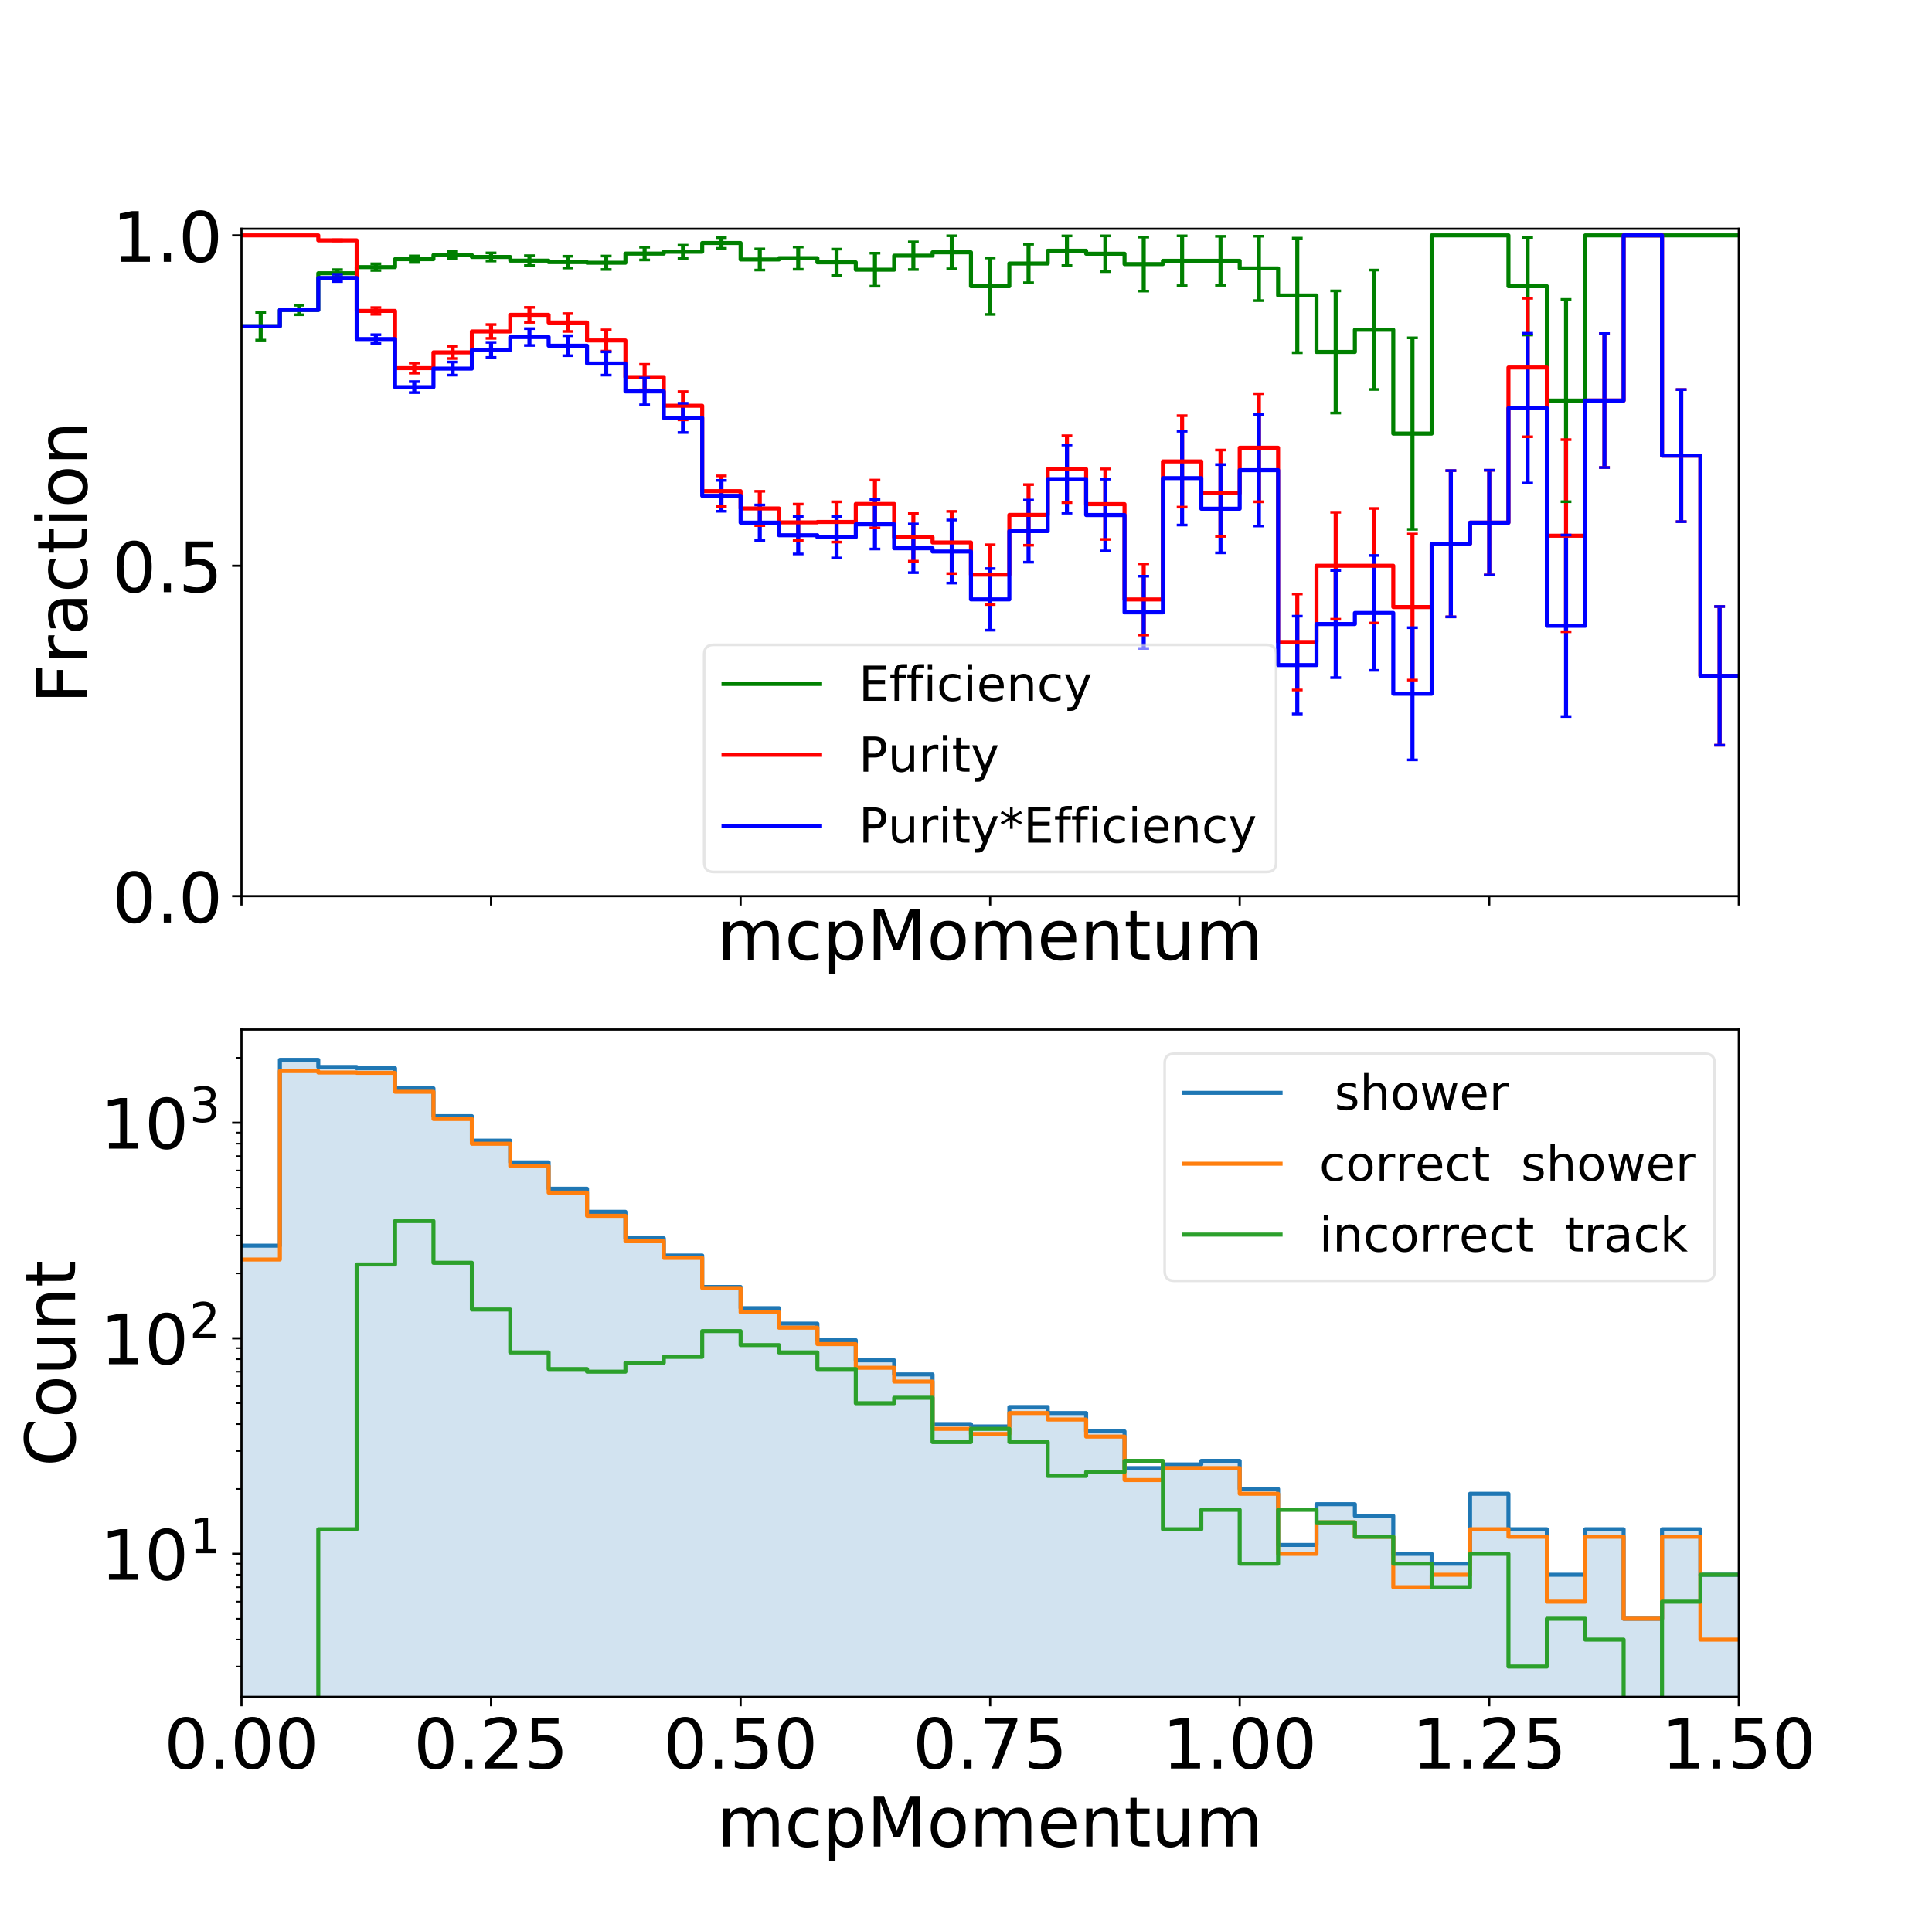 <?xml version="1.0" encoding="utf-8" standalone="no"?>
<!DOCTYPE svg PUBLIC "-//W3C//DTD SVG 1.1//EN"
  "http://www.w3.org/Graphics/SVG/1.1/DTD/svg11.dtd">
<!-- Created with matplotlib (https://matplotlib.org/) -->
<svg height="710.64pt" version="1.1" viewBox="0 0 720 710.64" width="720pt" xmlns="http://www.w3.org/2000/svg" xmlns:xlink="http://www.w3.org/1999/xlink">
 <defs>
  <style type="text/css">
*{stroke-linecap:butt;stroke-linejoin:round;}
  </style>
 </defs>
 <g id="figure_1">
  <g id="patch_1">
   <path d="M 0 710.64 
L 720 710.64 
L 720 0 
L 0 0 
z
" style="fill:#ffffff;"/>
  </g>
  <g id="axes_1">
   <g id="patch_2">
    <path d="M 90 334.001 
L 648 334.001 
L 648 85.277 
L 90 85.277 
z
" style="fill:#ffffff;"/>
   </g>
   <g id="matplotlib.axis_1">
    <g id="xtick_1">
     <g id="line2d_1">
      <defs>
       <path d="M 0 0 
L 0 3.5 
" id="m4dd3cb9e14" style="stroke:#000000;stroke-width:0.8;"/>
      </defs>
      <g>
       <use style="stroke:#000000;stroke-width:0.8;" x="90" xlink:href="#m4dd3cb9e14" y="334.001"/>
      </g>
     </g>
    </g>
    <g id="xtick_2">
     <g id="line2d_2">
      <g>
       <use style="stroke:#000000;stroke-width:0.8;" x="183" xlink:href="#m4dd3cb9e14" y="334.001"/>
      </g>
     </g>
    </g>
    <g id="xtick_3">
     <g id="line2d_3">
      <g>
       <use style="stroke:#000000;stroke-width:0.8;" x="276" xlink:href="#m4dd3cb9e14" y="334.001"/>
      </g>
     </g>
    </g>
    <g id="xtick_4">
     <g id="line2d_4">
      <g>
       <use style="stroke:#000000;stroke-width:0.8;" x="369" xlink:href="#m4dd3cb9e14" y="334.001"/>
      </g>
     </g>
    </g>
    <g id="xtick_5">
     <g id="line2d_5">
      <g>
       <use style="stroke:#000000;stroke-width:0.8;" x="462" xlink:href="#m4dd3cb9e14" y="334.001"/>
      </g>
     </g>
    </g>
    <g id="xtick_6">
     <g id="line2d_6">
      <g>
       <use style="stroke:#000000;stroke-width:0.8;" x="555" xlink:href="#m4dd3cb9e14" y="334.001"/>
      </g>
     </g>
    </g>
    <g id="xtick_7">
     <g id="line2d_7">
      <g>
       <use style="stroke:#000000;stroke-width:0.8;" x="648" xlink:href="#m4dd3cb9e14" y="334.001"/>
      </g>
     </g>
    </g>
    <g id="text_1">
     <!-- mcpMomentum -->
     <defs>
      <path d="M 52 44.188 
Q 55.375 50.25 60.062 53.125 
Q 64.75 56 71.094 56 
Q 79.641 56 84.281 50.016 
Q 88.922 44.047 88.922 33.016 
L 88.922 0 
L 79.891 0 
L 79.891 32.719 
Q 79.891 40.578 77.094 44.375 
Q 74.312 48.188 68.609 48.188 
Q 61.625 48.188 57.562 43.547 
Q 53.516 38.922 53.516 30.906 
L 53.516 0 
L 44.484 0 
L 44.484 32.719 
Q 44.484 40.625 41.703 44.406 
Q 38.922 48.188 33.109 48.188 
Q 26.219 48.188 22.156 43.531 
Q 18.109 38.875 18.109 30.906 
L 18.109 0 
L 9.078 0 
L 9.078 54.688 
L 18.109 54.688 
L 18.109 46.188 
Q 21.188 51.219 25.484 53.609 
Q 29.781 56 35.688 56 
Q 41.656 56 45.828 52.969 
Q 50 49.953 52 44.188 
z
" id="DejaVuSans-109"/>
      <path d="M 48.781 52.594 
L 48.781 44.188 
Q 44.969 46.297 41.141 47.344 
Q 37.312 48.391 33.406 48.391 
Q 24.656 48.391 19.812 42.844 
Q 14.984 37.312 14.984 27.297 
Q 14.984 17.281 19.812 11.734 
Q 24.656 6.203 33.406 6.203 
Q 37.312 6.203 41.141 7.25 
Q 44.969 8.297 48.781 10.406 
L 48.781 2.094 
Q 45.016 0.344 40.984 -0.531 
Q 36.969 -1.422 32.422 -1.422 
Q 20.062 -1.422 12.781 6.344 
Q 5.516 14.109 5.516 27.297 
Q 5.516 40.672 12.859 48.328 
Q 20.219 56 33.016 56 
Q 37.156 56 41.109 55.141 
Q 45.062 54.297 48.781 52.594 
z
" id="DejaVuSans-99"/>
      <path d="M 18.109 8.203 
L 18.109 -20.797 
L 9.078 -20.797 
L 9.078 54.688 
L 18.109 54.688 
L 18.109 46.391 
Q 20.953 51.266 25.266 53.625 
Q 29.594 56 35.594 56 
Q 45.562 56 51.781 48.094 
Q 58.016 40.188 58.016 27.297 
Q 58.016 14.406 51.781 6.484 
Q 45.562 -1.422 35.594 -1.422 
Q 29.594 -1.422 25.266 0.953 
Q 20.953 3.328 18.109 8.203 
z
M 48.688 27.297 
Q 48.688 37.203 44.609 42.844 
Q 40.531 48.484 33.406 48.484 
Q 26.266 48.484 22.188 42.844 
Q 18.109 37.203 18.109 27.297 
Q 18.109 17.391 22.188 11.75 
Q 26.266 6.109 33.406 6.109 
Q 40.531 6.109 44.609 11.75 
Q 48.688 17.391 48.688 27.297 
z
" id="DejaVuSans-112"/>
      <path d="M 9.812 72.906 
L 24.516 72.906 
L 43.109 23.297 
L 61.812 72.906 
L 76.516 72.906 
L 76.516 0 
L 66.891 0 
L 66.891 64.016 
L 48.094 14.016 
L 38.188 14.016 
L 19.391 64.016 
L 19.391 0 
L 9.812 0 
z
" id="DejaVuSans-77"/>
      <path d="M 30.609 48.391 
Q 23.391 48.391 19.188 42.75 
Q 14.984 37.109 14.984 27.297 
Q 14.984 17.484 19.156 11.844 
Q 23.344 6.203 30.609 6.203 
Q 37.797 6.203 41.984 11.859 
Q 46.188 17.531 46.188 27.297 
Q 46.188 37.016 41.984 42.703 
Q 37.797 48.391 30.609 48.391 
z
M 30.609 56 
Q 42.328 56 49.016 48.375 
Q 55.719 40.766 55.719 27.297 
Q 55.719 13.875 49.016 6.219 
Q 42.328 -1.422 30.609 -1.422 
Q 18.844 -1.422 12.172 6.219 
Q 5.516 13.875 5.516 27.297 
Q 5.516 40.766 12.172 48.375 
Q 18.844 56 30.609 56 
z
" id="DejaVuSans-111"/>
      <path d="M 56.203 29.594 
L 56.203 25.203 
L 14.891 25.203 
Q 15.484 15.922 20.484 11.062 
Q 25.484 6.203 34.422 6.203 
Q 39.594 6.203 44.453 7.469 
Q 49.312 8.734 54.109 11.281 
L 54.109 2.781 
Q 49.266 0.734 44.188 -0.344 
Q 39.109 -1.422 33.891 -1.422 
Q 20.797 -1.422 13.156 6.188 
Q 5.516 13.812 5.516 26.812 
Q 5.516 40.234 12.766 48.109 
Q 20.016 56 32.328 56 
Q 43.359 56 49.781 48.891 
Q 56.203 41.797 56.203 29.594 
z
M 47.219 32.234 
Q 47.125 39.594 43.094 43.984 
Q 39.062 48.391 32.422 48.391 
Q 24.906 48.391 20.391 44.141 
Q 15.875 39.891 15.188 32.172 
z
" id="DejaVuSans-101"/>
      <path d="M 54.891 33.016 
L 54.891 0 
L 45.906 0 
L 45.906 32.719 
Q 45.906 40.484 42.875 44.328 
Q 39.844 48.188 33.797 48.188 
Q 26.516 48.188 22.312 43.547 
Q 18.109 38.922 18.109 30.906 
L 18.109 0 
L 9.078 0 
L 9.078 54.688 
L 18.109 54.688 
L 18.109 46.188 
Q 21.344 51.125 25.703 53.562 
Q 30.078 56 35.797 56 
Q 45.219 56 50.047 50.172 
Q 54.891 44.344 54.891 33.016 
z
" id="DejaVuSans-110"/>
      <path d="M 18.312 70.219 
L 18.312 54.688 
L 36.812 54.688 
L 36.812 47.703 
L 18.312 47.703 
L 18.312 18.016 
Q 18.312 11.328 20.141 9.422 
Q 21.969 7.516 27.594 7.516 
L 36.812 7.516 
L 36.812 0 
L 27.594 0 
Q 17.188 0 13.234 3.875 
Q 9.281 7.766 9.281 18.016 
L 9.281 47.703 
L 2.688 47.703 
L 2.688 54.688 
L 9.281 54.688 
L 9.281 70.219 
z
" id="DejaVuSans-116"/>
      <path d="M 8.5 21.578 
L 8.5 54.688 
L 17.484 54.688 
L 17.484 21.922 
Q 17.484 14.156 20.5 10.266 
Q 23.531 6.391 29.594 6.391 
Q 36.859 6.391 41.078 11.031 
Q 45.312 15.672 45.312 23.688 
L 45.312 54.688 
L 54.297 54.688 
L 54.297 0 
L 45.312 0 
L 45.312 8.406 
Q 42.047 3.422 37.719 1 
Q 33.406 -1.422 27.688 -1.422 
Q 18.266 -1.422 13.375 4.438 
Q 8.5 10.297 8.5 21.578 
z
M 31.109 56 
z
" id="DejaVuSans-117"/>
     </defs>
     <g transform="translate(267.181 357.696)scale(0.259 -0.259)">
      <use xlink:href="#DejaVuSans-109"/>
      <use x="97.412" xlink:href="#DejaVuSans-99"/>
      <use x="152.393" xlink:href="#DejaVuSans-112"/>
      <use x="215.869" xlink:href="#DejaVuSans-77"/>
      <use x="302.148" xlink:href="#DejaVuSans-111"/>
      <use x="363.33" xlink:href="#DejaVuSans-109"/>
      <use x="460.742" xlink:href="#DejaVuSans-101"/>
      <use x="522.266" xlink:href="#DejaVuSans-110"/>
      <use x="585.645" xlink:href="#DejaVuSans-116"/>
      <use x="624.854" xlink:href="#DejaVuSans-117"/>
      <use x="688.232" xlink:href="#DejaVuSans-109"/>
     </g>
    </g>
   </g>
   <g id="matplotlib.axis_2">
    <g id="ytick_1">
     <g id="line2d_8">
      <defs>
       <path d="M 0 0 
L -3.5 0 
" id="mb5e463d390" style="stroke:#000000;stroke-width:0.8;"/>
      </defs>
      <g>
       <use style="stroke:#000000;stroke-width:0.8;" x="90" xlink:href="#mb5e463d390" y="334.001"/>
      </g>
     </g>
     <g id="text_2">
      <!-- 0.0 -->
      <defs>
       <path d="M 31.781 66.406 
Q 24.172 66.406 20.328 58.906 
Q 16.5 51.422 16.5 36.375 
Q 16.5 21.391 20.328 13.891 
Q 24.172 6.391 31.781 6.391 
Q 39.453 6.391 43.281 13.891 
Q 47.125 21.391 47.125 36.375 
Q 47.125 51.422 43.281 58.906 
Q 39.453 66.406 31.781 66.406 
z
M 31.781 74.219 
Q 44.047 74.219 50.516 64.516 
Q 56.984 54.828 56.984 36.375 
Q 56.984 17.969 50.516 8.266 
Q 44.047 -1.422 31.781 -1.422 
Q 19.531 -1.422 13.062 8.266 
Q 6.594 17.969 6.594 36.375 
Q 6.594 54.828 13.062 64.516 
Q 19.531 74.219 31.781 74.219 
z
" id="DejaVuSans-48"/>
       <path d="M 10.688 12.406 
L 21 12.406 
L 21 0 
L 10.688 0 
z
" id="DejaVuSans-46"/>
      </defs>
      <g transform="translate(41.779 343.848)scale(0.259 -0.259)">
       <use xlink:href="#DejaVuSans-48"/>
       <use x="63.623" xlink:href="#DejaVuSans-46"/>
       <use x="95.41" xlink:href="#DejaVuSans-48"/>
      </g>
     </g>
    </g>
    <g id="ytick_2">
     <g id="line2d_9">
      <g>
       <use style="stroke:#000000;stroke-width:0.8;" x="90" xlink:href="#mb5e463d390" y="210.87"/>
      </g>
     </g>
     <g id="text_3">
      <!-- 0.5 -->
      <defs>
       <path d="M 10.797 72.906 
L 49.516 72.906 
L 49.516 64.594 
L 19.828 64.594 
L 19.828 46.734 
Q 21.969 47.469 24.109 47.828 
Q 26.266 48.188 28.422 48.188 
Q 40.625 48.188 47.75 41.5 
Q 54.891 34.812 54.891 23.391 
Q 54.891 11.625 47.562 5.094 
Q 40.234 -1.422 26.906 -1.422 
Q 22.312 -1.422 17.547 -0.641 
Q 12.797 0.141 7.719 1.703 
L 7.719 11.625 
Q 12.109 9.234 16.797 8.062 
Q 21.484 6.891 26.703 6.891 
Q 35.156 6.891 40.078 11.328 
Q 45.016 15.766 45.016 23.391 
Q 45.016 31 40.078 35.438 
Q 35.156 39.891 26.703 39.891 
Q 22.75 39.891 18.812 39.016 
Q 14.891 38.141 10.797 36.281 
z
" id="DejaVuSans-53"/>
      </defs>
      <g transform="translate(41.779 220.718)scale(0.259 -0.259)">
       <use xlink:href="#DejaVuSans-48"/>
       <use x="63.623" xlink:href="#DejaVuSans-46"/>
       <use x="95.41" xlink:href="#DejaVuSans-53"/>
      </g>
     </g>
    </g>
    <g id="ytick_3">
     <g id="line2d_10">
      <g>
       <use style="stroke:#000000;stroke-width:0.8;" x="90" xlink:href="#mb5e463d390" y="87.739"/>
      </g>
     </g>
     <g id="text_4">
      <!-- 1.0 -->
      <defs>
       <path d="M 12.406 8.297 
L 28.516 8.297 
L 28.516 63.922 
L 10.984 60.406 
L 10.984 69.391 
L 28.422 72.906 
L 38.281 72.906 
L 38.281 8.297 
L 54.391 8.297 
L 54.391 0 
L 12.406 0 
z
" id="DejaVuSans-49"/>
      </defs>
      <g transform="translate(41.779 97.587)scale(0.259 -0.259)">
       <use xlink:href="#DejaVuSans-49"/>
       <use x="63.623" xlink:href="#DejaVuSans-46"/>
       <use x="95.41" xlink:href="#DejaVuSans-48"/>
      </g>
     </g>
    </g>
    <g id="text_5">
     <!-- Fraction -->
     <defs>
      <path d="M 9.812 72.906 
L 51.703 72.906 
L 51.703 64.594 
L 19.672 64.594 
L 19.672 43.109 
L 48.578 43.109 
L 48.578 34.812 
L 19.672 34.812 
L 19.672 0 
L 9.812 0 
z
" id="DejaVuSans-70"/>
      <path d="M 41.109 46.297 
Q 39.594 47.172 37.812 47.578 
Q 36.031 48 33.891 48 
Q 26.266 48 22.188 43.047 
Q 18.109 38.094 18.109 28.812 
L 18.109 0 
L 9.078 0 
L 9.078 54.688 
L 18.109 54.688 
L 18.109 46.188 
Q 20.953 51.172 25.484 53.578 
Q 30.031 56 36.531 56 
Q 37.453 56 38.578 55.875 
Q 39.703 55.766 41.062 55.516 
z
" id="DejaVuSans-114"/>
      <path d="M 34.281 27.484 
Q 23.391 27.484 19.188 25 
Q 14.984 22.516 14.984 16.5 
Q 14.984 11.719 18.141 8.906 
Q 21.297 6.109 26.703 6.109 
Q 34.188 6.109 38.703 11.406 
Q 43.219 16.703 43.219 25.484 
L 43.219 27.484 
z
M 52.203 31.203 
L 52.203 0 
L 43.219 0 
L 43.219 8.297 
Q 40.141 3.328 35.547 0.953 
Q 30.953 -1.422 24.312 -1.422 
Q 15.922 -1.422 10.953 3.297 
Q 6 8.016 6 15.922 
Q 6 25.141 12.172 29.828 
Q 18.359 34.516 30.609 34.516 
L 43.219 34.516 
L 43.219 35.406 
Q 43.219 41.609 39.141 45 
Q 35.062 48.391 27.688 48.391 
Q 23 48.391 18.547 47.266 
Q 14.109 46.141 10.016 43.891 
L 10.016 52.203 
Q 14.938 54.109 19.578 55.047 
Q 24.219 56 28.609 56 
Q 40.484 56 46.344 49.844 
Q 52.203 43.703 52.203 31.203 
z
" id="DejaVuSans-97"/>
      <path d="M 9.422 54.688 
L 18.406 54.688 
L 18.406 0 
L 9.422 0 
z
M 9.422 75.984 
L 18.406 75.984 
L 18.406 64.594 
L 9.422 64.594 
z
" id="DejaVuSans-105"/>
     </defs>
     <g transform="translate(32.389 262.299)rotate(-90)scale(0.259 -0.259)">
      <use xlink:href="#DejaVuSans-70"/>
      <use x="57.41" xlink:href="#DejaVuSans-114"/>
      <use x="98.523" xlink:href="#DejaVuSans-97"/>
      <use x="159.803" xlink:href="#DejaVuSans-99"/>
      <use x="214.783" xlink:href="#DejaVuSans-116"/>
      <use x="253.992" xlink:href="#DejaVuSans-105"/>
      <use x="281.775" xlink:href="#DejaVuSans-111"/>
      <use x="342.957" xlink:href="#DejaVuSans-110"/>
     </g>
    </g>
   </g>
   <g id="LineCollection_1">
    <path clip-path="url(#p089a57d88b)" d="M 97.154 126.783 
L 97.154 116.44 
" style="fill:none;stroke:#008000;stroke-width:1.5;"/>
    <path clip-path="url(#p089a57d88b)" d="M 111.462 117.311 
L 111.462 113.787 
" style="fill:none;stroke:#008000;stroke-width:1.5;"/>
    <path clip-path="url(#p089a57d88b)" d="M 125.769 103.202 
L 125.769 100.514 
" style="fill:none;stroke:#008000;stroke-width:1.5;"/>
    <path clip-path="url(#p089a57d88b)" d="M 140.077 100.816 
L 140.077 98.326 
" style="fill:none;stroke:#008000;stroke-width:1.5;"/>
    <path clip-path="url(#p089a57d88b)" d="M 154.385 97.815 
L 154.385 95.4 
" style="fill:none;stroke:#008000;stroke-width:1.5;"/>
    <path clip-path="url(#p089a57d88b)" d="M 168.692 96.362 
L 168.692 93.805 
" style="fill:none;stroke:#008000;stroke-width:1.5;"/>
    <path clip-path="url(#p089a57d88b)" d="M 183 97.313 
L 183 94.265 
" style="fill:none;stroke:#008000;stroke-width:1.5;"/>
    <path clip-path="url(#p089a57d88b)" d="M 197.308 98.998 
L 197.308 95.308 
" style="fill:none;stroke:#008000;stroke-width:1.5;"/>
    <path clip-path="url(#p089a57d88b)" d="M 211.615 99.893 
L 211.615 95.526 
" style="fill:none;stroke:#008000;stroke-width:1.5;"/>
    <path clip-path="url(#p089a57d88b)" d="M 225.923 100.446 
L 225.923 95.449 
" style="fill:none;stroke:#008000;stroke-width:1.5;"/>
    <path clip-path="url(#p089a57d88b)" d="M 240.231 96.897 
L 240.231 92.168 
" style="fill:none;stroke:#008000;stroke-width:1.5;"/>
    <path clip-path="url(#p089a57d88b)" d="M 254.538 96.307 
L 254.538 91.384 
" style="fill:none;stroke:#008000;stroke-width:1.5;"/>
    <path clip-path="url(#p089a57d88b)" d="M 268.846 92.588 
L 268.846 88.585 
" style="fill:none;stroke:#008000;stroke-width:1.5;"/>
    <path clip-path="url(#p089a57d88b)" d="M 283.154 100.658 
L 283.154 92.796 
" style="fill:none;stroke:#008000;stroke-width:1.5;"/>
    <path clip-path="url(#p089a57d88b)" d="M 297.462 100.385 
L 297.462 92.077 
" style="fill:none;stroke:#008000;stroke-width:1.5;"/>
    <path clip-path="url(#p089a57d88b)" d="M 311.769 102.713 
L 311.769 92.869 
" style="fill:none;stroke:#008000;stroke-width:1.5;"/>
    <path clip-path="url(#p089a57d88b)" d="M 326.077 106.681 
L 326.077 94.384 
" style="fill:none;stroke:#008000;stroke-width:1.5;"/>
    <path clip-path="url(#p089a57d88b)" d="M 340.385 100.474 
L 340.385 90.159 
" style="fill:none;stroke:#008000;stroke-width:1.5;"/>
    <path clip-path="url(#p089a57d88b)" d="M 354.692 100.208 
L 354.692 87.899 
" style="fill:none;stroke:#008000;stroke-width:1.5;"/>
    <path clip-path="url(#p089a57d88b)" d="M 369 117.19 
L 369 96.175 
" style="fill:none;stroke:#008000;stroke-width:1.5;"/>
    <path clip-path="url(#p089a57d88b)" d="M 383.308 105.393 
L 383.308 91.044 
" style="fill:none;stroke:#008000;stroke-width:1.5;"/>
    <path clip-path="url(#p089a57d88b)" d="M 397.615 98.999 
L 397.615 87.934 
" style="fill:none;stroke:#008000;stroke-width:1.5;"/>
    <path clip-path="url(#p089a57d88b)" d="M 411.923 101.233 
L 411.923 87.927 
" style="fill:none;stroke:#008000;stroke-width:1.5;"/>
    <path clip-path="url(#p089a57d88b)" d="M 426.231 108.491 
L 426.231 88.402 
" style="fill:none;stroke:#008000;stroke-width:1.5;"/>
    <path clip-path="url(#p089a57d88b)" d="M 440.538 106.499 
L 440.538 87.923 
" style="fill:none;stroke:#008000;stroke-width:1.5;"/>
    <path clip-path="url(#p089a57d88b)" d="M 454.846 106.325 
L 454.846 88.097 
" style="fill:none;stroke:#008000;stroke-width:1.5;"/>
    <path clip-path="url(#p089a57d88b)" d="M 469.154 112.054 
L 469.154 88.051 
" style="fill:none;stroke:#008000;stroke-width:1.5;"/>
    <path clip-path="url(#p089a57d88b)" d="M 483.462 131.472 
L 483.462 88.781 
" style="fill:none;stroke:#008000;stroke-width:1.5;"/>
    <path clip-path="url(#p089a57d88b)" d="M 497.769 153.966 
L 497.769 108.428 
" style="fill:none;stroke:#008000;stroke-width:1.5;"/>
    <path clip-path="url(#p089a57d88b)" d="M 512.077 145.17 
L 512.077 100.67 
" style="fill:none;stroke:#008000;stroke-width:1.5;"/>
    <path clip-path="url(#p089a57d88b)" d="M 526.385 197.304 
L 526.385 125.931 
" style="fill:none;stroke:#008000;stroke-width:1.5;"/>
    <path clip-path="url(#p089a57d88b)" d="M 540.692 87.739 
L 540.692 87.739 
" style="fill:none;stroke:#008000;stroke-width:1.5;"/>
    <path clip-path="url(#p089a57d88b)" d="M 555 87.739 
L 555 87.739 
" style="fill:none;stroke:#008000;stroke-width:1.5;"/>
    <path clip-path="url(#p089a57d88b)" d="M 569.308 124.883 
L 569.308 88.483 
" style="fill:none;stroke:#008000;stroke-width:1.5;"/>
    <path clip-path="url(#p089a57d88b)" d="M 583.615 187.006 
L 583.615 111.604 
" style="fill:none;stroke:#008000;stroke-width:1.5;"/>
    <path clip-path="url(#p089a57d88b)" d="M 597.923 87.739 
L 597.923 87.739 
" style="fill:none;stroke:#008000;stroke-width:1.5;"/>
    <path clip-path="url(#p089a57d88b)" d="M 612.231 87.739 
L 612.231 87.739 
" style="fill:none;stroke:#008000;stroke-width:1.5;"/>
    <path clip-path="url(#p089a57d88b)" d="M 626.538 87.739 
L 626.538 87.739 
" style="fill:none;stroke:#008000;stroke-width:1.5;"/>
    <path clip-path="url(#p089a57d88b)" d="M 640.846 87.739 
L 640.846 87.739 
" style="fill:none;stroke:#008000;stroke-width:1.5;"/>
   </g>
   <g id="LineCollection_2">
    <path clip-path="url(#p089a57d88b)" d="M 125.769 89.785 
L 125.769 89.41 
" style="fill:none;stroke:#ff0000;stroke-width:1.5;"/>
    <path clip-path="url(#p089a57d88b)" d="M 140.077 117.151 
L 140.077 114.646 
" style="fill:none;stroke:#ff0000;stroke-width:1.5;"/>
    <path clip-path="url(#p089a57d88b)" d="M 154.385 139.091 
L 154.385 135.345 
" style="fill:none;stroke:#ff0000;stroke-width:1.5;"/>
    <path clip-path="url(#p089a57d88b)" d="M 168.692 133.627 
L 168.692 129.065 
" style="fill:none;stroke:#ff0000;stroke-width:1.5;"/>
    <path clip-path="url(#p089a57d88b)" d="M 183 126.134 
L 183 120.984 
" style="fill:none;stroke:#ff0000;stroke-width:1.5;"/>
    <path clip-path="url(#p089a57d88b)" d="M 197.308 120.152 
L 197.308 114.567 
" style="fill:none;stroke:#ff0000;stroke-width:1.5;"/>
    <path clip-path="url(#p089a57d88b)" d="M 211.615 123.543 
L 211.615 116.884 
" style="fill:none;stroke:#ff0000;stroke-width:1.5;"/>
    <path clip-path="url(#p089a57d88b)" d="M 225.923 130.88 
L 225.923 122.954 
" style="fill:none;stroke:#ff0000;stroke-width:1.5;"/>
    <path clip-path="url(#p089a57d88b)" d="M 240.231 145.322 
L 240.231 135.796 
" style="fill:none;stroke:#ff0000;stroke-width:1.5;"/>
    <path clip-path="url(#p089a57d88b)" d="M 254.538 156.503 
L 254.538 145.979 
" style="fill:none;stroke:#ff0000;stroke-width:1.5;"/>
    <path clip-path="url(#p089a57d88b)" d="M 268.846 188.76 
L 268.846 177.373 
" style="fill:none;stroke:#ff0000;stroke-width:1.5;"/>
    <path clip-path="url(#p089a57d88b)" d="M 283.154 195.923 
L 283.154 183.132 
" style="fill:none;stroke:#ff0000;stroke-width:1.5;"/>
    <path clip-path="url(#p089a57d88b)" d="M 297.462 201.493 
L 297.462 187.91 
" style="fill:none;stroke:#ff0000;stroke-width:1.5;"/>
    <path clip-path="url(#p089a57d88b)" d="M 311.769 202.061 
L 311.769 187.042 
" style="fill:none;stroke:#ff0000;stroke-width:1.5;"/>
    <path clip-path="url(#p089a57d88b)" d="M 326.077 196.752 
L 326.077 178.939 
" style="fill:none;stroke:#ff0000;stroke-width:1.5;"/>
    <path clip-path="url(#p089a57d88b)" d="M 340.385 209.159 
L 340.385 191.352 
" style="fill:none;stroke:#ff0000;stroke-width:1.5;"/>
    <path clip-path="url(#p089a57d88b)" d="M 354.692 213.785 
L 354.692 190.613 
" style="fill:none;stroke:#ff0000;stroke-width:1.5;"/>
    <path clip-path="url(#p089a57d88b)" d="M 369 225.338 
L 369 203.058 
" style="fill:none;stroke:#ff0000;stroke-width:1.5;"/>
    <path clip-path="url(#p089a57d88b)" d="M 383.308 203.226 
L 383.308 180.628 
" style="fill:none;stroke:#ff0000;stroke-width:1.5;"/>
    <path clip-path="url(#p089a57d88b)" d="M 397.615 187.337 
L 397.615 162.419 
" style="fill:none;stroke:#ff0000;stroke-width:1.5;"/>
    <path clip-path="url(#p089a57d88b)" d="M 411.923 201.053 
L 411.923 174.774 
" style="fill:none;stroke:#ff0000;stroke-width:1.5;"/>
    <path clip-path="url(#p089a57d88b)" d="M 426.231 236.703 
L 426.231 210.166 
" style="fill:none;stroke:#ff0000;stroke-width:1.5;"/>
    <path clip-path="url(#p089a57d88b)" d="M 440.538 189.02 
L 440.538 154.953 
" style="fill:none;stroke:#ff0000;stroke-width:1.5;"/>
    <path clip-path="url(#p089a57d88b)" d="M 454.846 199.935 
L 454.846 167.748 
" style="fill:none;stroke:#ff0000;stroke-width:1.5;"/>
    <path clip-path="url(#p089a57d88b)" d="M 469.154 187.037 
L 469.154 146.753 
" style="fill:none;stroke:#ff0000;stroke-width:1.5;"/>
    <path clip-path="url(#p089a57d88b)" d="M 483.462 257.179 
L 483.462 221.391 
" style="fill:none;stroke:#ff0000;stroke-width:1.5;"/>
    <path clip-path="url(#p089a57d88b)" d="M 497.769 230.8 
L 497.769 190.94 
" style="fill:none;stroke:#ff0000;stroke-width:1.5;"/>
    <path clip-path="url(#p089a57d88b)" d="M 512.077 232.221 
L 512.077 189.519 
" style="fill:none;stroke:#ff0000;stroke-width:1.5;"/>
    <path clip-path="url(#p089a57d88b)" d="M 526.385 253.476 
L 526.385 199.047 
" style="fill:none;stroke:#ff0000;stroke-width:1.5;"/>
    <path clip-path="url(#p089a57d88b)" d="M 540.692 229.921 
L 540.692 175.402 
" style="fill:none;stroke:#ff0000;stroke-width:1.5;"/>
    <path clip-path="url(#p089a57d88b)" d="M 555 214.337 
L 555 175.282 
" style="fill:none;stroke:#ff0000;stroke-width:1.5;"/>
    <path clip-path="url(#p089a57d88b)" d="M 569.308 162.792 
L 569.308 111.191 
" style="fill:none;stroke:#ff0000;stroke-width:1.5;"/>
    <path clip-path="url(#p089a57d88b)" d="M 583.615 235.472 
L 583.615 163.88 
" style="fill:none;stroke:#ff0000;stroke-width:1.5;"/>
    <path clip-path="url(#p089a57d88b)" d="M 597.923 174.261 
L 597.923 124.348 
" style="fill:none;stroke:#ff0000;stroke-width:1.5;"/>
    <path clip-path="url(#p089a57d88b)" d="M 612.231 87.739 
L 612.231 87.739 
" style="fill:none;stroke:#ff0000;stroke-width:1.5;"/>
    <path clip-path="url(#p089a57d88b)" d="M 626.538 194.442 
L 626.538 145.211 
" style="fill:none;stroke:#ff0000;stroke-width:1.5;"/>
    <path clip-path="url(#p089a57d88b)" d="M 640.846 277.775 
L 640.846 226.052 
" style="fill:none;stroke:#ff0000;stroke-width:1.5;"/>
   </g>
   <g id="LineCollection_3">
    <path clip-path="url(#p089a57d88b)" d="M 125.769 104.955 
L 125.769 102.264 
" style="fill:none;stroke:#0000ff;stroke-width:1.5;"/>
    <path clip-path="url(#p089a57d88b)" d="M 140.077 128.001 
L 140.077 124.753 
" style="fill:none;stroke:#0000ff;stroke-width:1.5;"/>
    <path clip-path="url(#p089a57d88b)" d="M 154.385 146.351 
L 154.385 142.257 
" style="fill:none;stroke:#0000ff;stroke-width:1.5;"/>
    <path clip-path="url(#p089a57d88b)" d="M 168.692 139.84 
L 168.692 134.94 
" style="fill:none;stroke:#0000ff;stroke-width:1.5;"/>
    <path clip-path="url(#p089a57d88b)" d="M 183 133.249 
L 183 127.628 
" style="fill:none;stroke:#0000ff;stroke-width:1.5;"/>
    <path clip-path="url(#p089a57d88b)" d="M 197.308 128.779 
L 197.308 122.503 
" style="fill:none;stroke:#0000ff;stroke-width:1.5;"/>
    <path clip-path="url(#p089a57d88b)" d="M 211.615 132.584 
L 211.615 125.154 
" style="fill:none;stroke:#0000ff;stroke-width:1.5;"/>
    <path clip-path="url(#p089a57d88b)" d="M 225.923 139.842 
L 225.923 131.16 
" style="fill:none;stroke:#0000ff;stroke-width:1.5;"/>
    <path clip-path="url(#p089a57d88b)" d="M 240.231 150.885 
L 240.231 140.905 
" style="fill:none;stroke:#0000ff;stroke-width:1.5;"/>
    <path clip-path="url(#p089a57d88b)" d="M 254.538 161.219 
L 254.538 150.325 
" style="fill:none;stroke:#0000ff;stroke-width:1.5;"/>
    <path clip-path="url(#p089a57d88b)" d="M 268.846 190.571 
L 268.846 179.052 
" style="fill:none;stroke:#0000ff;stroke-width:1.5;"/>
    <path clip-path="url(#p089a57d88b)" d="M 283.154 201.379 
L 283.154 188.221 
" style="fill:none;stroke:#0000ff;stroke-width:1.5;"/>
    <path clip-path="url(#p089a57d88b)" d="M 297.462 206.471 
L 297.462 192.539 
" style="fill:none;stroke:#0000ff;stroke-width:1.5;"/>
    <path clip-path="url(#p089a57d88b)" d="M 311.769 207.967 
L 311.769 192.52 
" style="fill:none;stroke:#0000ff;stroke-width:1.5;"/>
    <path clip-path="url(#p089a57d88b)" d="M 326.077 204.637 
L 326.077 186.239 
" style="fill:none;stroke:#0000ff;stroke-width:1.5;"/>
    <path clip-path="url(#p089a57d88b)" d="M 340.385 213.443 
L 340.385 195.298 
" style="fill:none;stroke:#0000ff;stroke-width:1.5;"/>
    <path clip-path="url(#p089a57d88b)" d="M 354.692 217.338 
L 354.692 193.819 
" style="fill:none;stroke:#0000ff;stroke-width:1.5;"/>
    <path clip-path="url(#p089a57d88b)" d="M 369 234.897 
L 369 211.93 
" style="fill:none;stroke:#0000ff;stroke-width:1.5;"/>
    <path clip-path="url(#p089a57d88b)" d="M 383.308 209.555 
L 383.308 186.39 
" style="fill:none;stroke:#0000ff;stroke-width:1.5;"/>
    <path clip-path="url(#p089a57d88b)" d="M 397.615 191.262 
L 397.615 165.895 
" style="fill:none;stroke:#0000ff;stroke-width:1.5;"/>
    <path clip-path="url(#p089a57d88b)" d="M 411.923 205.342 
L 411.923 178.601 
" style="fill:none;stroke:#0000ff;stroke-width:1.5;"/>
    <path clip-path="url(#p089a57d88b)" d="M 426.231 241.711 
L 426.231 214.772 
" style="fill:none;stroke:#0000ff;stroke-width:1.5;"/>
    <path clip-path="url(#p089a57d88b)" d="M 440.538 195.699 
L 440.538 160.737 
" style="fill:none;stroke:#0000ff;stroke-width:1.5;"/>
    <path clip-path="url(#p089a57d88b)" d="M 454.846 206.059 
L 454.846 173.175 
" style="fill:none;stroke:#0000ff;stroke-width:1.5;"/>
    <path clip-path="url(#p089a57d88b)" d="M 469.154 196.046 
L 469.154 154.455 
" style="fill:none;stroke:#0000ff;stroke-width:1.5;"/>
    <path clip-path="url(#p089a57d88b)" d="M 483.462 266.117 
L 483.462 229.674 
" style="fill:none;stroke:#0000ff;stroke-width:1.5;"/>
    <path clip-path="url(#p089a57d88b)" d="M 497.769 252.574 
L 497.769 212.624 
" style="fill:none;stroke:#0000ff;stroke-width:1.5;"/>
    <path clip-path="url(#p089a57d88b)" d="M 512.077 249.877 
L 512.077 207.043 
" style="fill:none;stroke:#0000ff;stroke-width:1.5;"/>
    <path clip-path="url(#p089a57d88b)" d="M 526.385 283.214 
L 526.385 233.953 
" style="fill:none;stroke:#0000ff;stroke-width:1.5;"/>
    <path clip-path="url(#p089a57d88b)" d="M 540.692 229.921 
L 540.692 175.402 
" style="fill:none;stroke:#0000ff;stroke-width:1.5;"/>
    <path clip-path="url(#p089a57d88b)" d="M 555 214.337 
L 555 175.282 
" style="fill:none;stroke:#0000ff;stroke-width:1.5;"/>
    <path clip-path="url(#p089a57d88b)" d="M 569.308 180.06 
L 569.308 124.232 
" style="fill:none;stroke:#0000ff;stroke-width:1.5;"/>
    <path clip-path="url(#p089a57d88b)" d="M 583.615 267.075 
L 583.615 199.44 
" style="fill:none;stroke:#0000ff;stroke-width:1.5;"/>
    <path clip-path="url(#p089a57d88b)" d="M 597.923 174.261 
L 597.923 124.348 
" style="fill:none;stroke:#0000ff;stroke-width:1.5;"/>
    <path clip-path="url(#p089a57d88b)" d="M 612.231 87.739 
L 612.231 87.739 
" style="fill:none;stroke:#0000ff;stroke-width:1.5;"/>
    <path clip-path="url(#p089a57d88b)" d="M 626.538 194.442 
L 626.538 145.211 
" style="fill:none;stroke:#0000ff;stroke-width:1.5;"/>
    <path clip-path="url(#p089a57d88b)" d="M 640.846 277.775 
L 640.846 226.052 
" style="fill:none;stroke:#0000ff;stroke-width:1.5;"/>
   </g>
   <g id="line2d_11">
    <path clip-path="url(#p089a57d88b)" d="M 90 121.612 
L 104.308 121.612 
L 104.308 115.549 
L 118.615 115.549 
L 118.615 101.858 
L 132.923 101.858 
L 132.923 99.571 
L 147.231 99.571 
L 147.231 96.608 
L 161.538 96.608 
L 161.538 95.084 
L 175.846 95.084 
L 175.846 95.789 
L 190.154 95.789 
L 190.154 97.153 
L 204.462 97.153 
L 204.462 97.71 
L 218.769 97.71 
L 218.769 97.947 
L 233.077 97.947 
L 233.077 94.533 
L 247.385 94.533 
L 247.385 93.845 
L 261.692 93.845 
L 261.692 90.586 
L 276 90.586 
L 276 96.727 
L 290.308 96.727 
L 290.308 96.231 
L 304.615 96.231 
L 304.615 97.791 
L 318.923 97.791 
L 318.923 100.532 
L 333.231 100.532 
L 333.231 95.317 
L 347.538 95.317 
L 347.538 94.054 
L 361.846 94.054 
L 361.846 106.683 
L 376.154 106.683 
L 376.154 98.219 
L 390.462 98.219 
L 390.462 93.466 
L 404.769 93.466 
L 404.769 94.58 
L 419.077 94.58 
L 419.077 98.446 
L 433.385 98.446 
L 433.385 97.211 
L 447.692 97.211 
L 447.692 97.211 
L 462 97.211 
L 462 100.052 
L 476.308 100.052 
L 476.308 110.127 
L 490.615 110.127 
L 490.615 131.197 
L 504.923 131.197 
L 504.923 122.92 
L 519.231 122.92 
L 519.231 161.618 
L 533.538 161.618 
L 533.538 87.739 
L 547.846 87.739 
L 547.846 87.739 
L 562.154 87.739 
L 562.154 106.683 
L 576.462 106.683 
L 576.462 149.305 
L 590.769 149.305 
L 590.769 87.739 
L 605.077 87.739 
L 605.077 87.739 
L 619.385 87.739 
L 619.385 87.739 
L 633.692 87.739 
L 633.692 87.739 
L 648 87.739 
" style="fill:none;stroke:#008000;stroke-linecap:square;stroke-width:1.5;"/>
   </g>
   <g id="line2d_12">
    <defs>
     <path d="M 2 0 
L -2 -0 
" id="ma51a1b3b19" style="stroke:#008000;"/>
    </defs>
    <g clip-path="url(#p089a57d88b)">
     <use style="fill:#008000;stroke:#008000;" x="97.154" xlink:href="#ma51a1b3b19" y="126.783"/>
     <use style="fill:#008000;stroke:#008000;" x="111.462" xlink:href="#ma51a1b3b19" y="117.311"/>
     <use style="fill:#008000;stroke:#008000;" x="125.769" xlink:href="#ma51a1b3b19" y="103.202"/>
     <use style="fill:#008000;stroke:#008000;" x="140.077" xlink:href="#ma51a1b3b19" y="100.816"/>
     <use style="fill:#008000;stroke:#008000;" x="154.385" xlink:href="#ma51a1b3b19" y="97.815"/>
     <use style="fill:#008000;stroke:#008000;" x="168.692" xlink:href="#ma51a1b3b19" y="96.362"/>
     <use style="fill:#008000;stroke:#008000;" x="183" xlink:href="#ma51a1b3b19" y="97.313"/>
     <use style="fill:#008000;stroke:#008000;" x="197.308" xlink:href="#ma51a1b3b19" y="98.998"/>
     <use style="fill:#008000;stroke:#008000;" x="211.615" xlink:href="#ma51a1b3b19" y="99.893"/>
     <use style="fill:#008000;stroke:#008000;" x="225.923" xlink:href="#ma51a1b3b19" y="100.446"/>
     <use style="fill:#008000;stroke:#008000;" x="240.231" xlink:href="#ma51a1b3b19" y="96.897"/>
     <use style="fill:#008000;stroke:#008000;" x="254.538" xlink:href="#ma51a1b3b19" y="96.307"/>
     <use style="fill:#008000;stroke:#008000;" x="268.846" xlink:href="#ma51a1b3b19" y="92.588"/>
     <use style="fill:#008000;stroke:#008000;" x="283.154" xlink:href="#ma51a1b3b19" y="100.658"/>
     <use style="fill:#008000;stroke:#008000;" x="297.462" xlink:href="#ma51a1b3b19" y="100.385"/>
     <use style="fill:#008000;stroke:#008000;" x="311.769" xlink:href="#ma51a1b3b19" y="102.713"/>
     <use style="fill:#008000;stroke:#008000;" x="326.077" xlink:href="#ma51a1b3b19" y="106.681"/>
     <use style="fill:#008000;stroke:#008000;" x="340.385" xlink:href="#ma51a1b3b19" y="100.474"/>
     <use style="fill:#008000;stroke:#008000;" x="354.692" xlink:href="#ma51a1b3b19" y="100.208"/>
     <use style="fill:#008000;stroke:#008000;" x="369" xlink:href="#ma51a1b3b19" y="117.19"/>
     <use style="fill:#008000;stroke:#008000;" x="383.308" xlink:href="#ma51a1b3b19" y="105.393"/>
     <use style="fill:#008000;stroke:#008000;" x="397.615" xlink:href="#ma51a1b3b19" y="98.999"/>
     <use style="fill:#008000;stroke:#008000;" x="411.923" xlink:href="#ma51a1b3b19" y="101.233"/>
     <use style="fill:#008000;stroke:#008000;" x="426.231" xlink:href="#ma51a1b3b19" y="108.491"/>
     <use style="fill:#008000;stroke:#008000;" x="440.538" xlink:href="#ma51a1b3b19" y="106.499"/>
     <use style="fill:#008000;stroke:#008000;" x="454.846" xlink:href="#ma51a1b3b19" y="106.325"/>
     <use style="fill:#008000;stroke:#008000;" x="469.154" xlink:href="#ma51a1b3b19" y="112.054"/>
     <use style="fill:#008000;stroke:#008000;" x="483.462" xlink:href="#ma51a1b3b19" y="131.472"/>
     <use style="fill:#008000;stroke:#008000;" x="497.769" xlink:href="#ma51a1b3b19" y="153.966"/>
     <use style="fill:#008000;stroke:#008000;" x="512.077" xlink:href="#ma51a1b3b19" y="145.17"/>
     <use style="fill:#008000;stroke:#008000;" x="526.385" xlink:href="#ma51a1b3b19" y="197.304"/>
     <use style="fill:#008000;stroke:#008000;" x="540.692" xlink:href="#ma51a1b3b19" y="87.739"/>
     <use style="fill:#008000;stroke:#008000;" x="555" xlink:href="#ma51a1b3b19" y="87.739"/>
     <use style="fill:#008000;stroke:#008000;" x="569.308" xlink:href="#ma51a1b3b19" y="124.883"/>
     <use style="fill:#008000;stroke:#008000;" x="583.615" xlink:href="#ma51a1b3b19" y="187.006"/>
     <use style="fill:#008000;stroke:#008000;" x="597.923" xlink:href="#ma51a1b3b19" y="87.739"/>
     <use style="fill:#008000;stroke:#008000;" x="612.231" xlink:href="#ma51a1b3b19" y="87.739"/>
     <use style="fill:#008000;stroke:#008000;" x="626.538" xlink:href="#ma51a1b3b19" y="87.739"/>
     <use style="fill:#008000;stroke:#008000;" x="640.846" xlink:href="#ma51a1b3b19" y="87.739"/>
    </g>
   </g>
   <g id="line2d_13">
    <g clip-path="url(#p089a57d88b)">
     <use style="fill:#008000;stroke:#008000;" x="97.154" xlink:href="#ma51a1b3b19" y="116.44"/>
     <use style="fill:#008000;stroke:#008000;" x="111.462" xlink:href="#ma51a1b3b19" y="113.787"/>
     <use style="fill:#008000;stroke:#008000;" x="125.769" xlink:href="#ma51a1b3b19" y="100.514"/>
     <use style="fill:#008000;stroke:#008000;" x="140.077" xlink:href="#ma51a1b3b19" y="98.326"/>
     <use style="fill:#008000;stroke:#008000;" x="154.385" xlink:href="#ma51a1b3b19" y="95.4"/>
     <use style="fill:#008000;stroke:#008000;" x="168.692" xlink:href="#ma51a1b3b19" y="93.805"/>
     <use style="fill:#008000;stroke:#008000;" x="183" xlink:href="#ma51a1b3b19" y="94.265"/>
     <use style="fill:#008000;stroke:#008000;" x="197.308" xlink:href="#ma51a1b3b19" y="95.308"/>
     <use style="fill:#008000;stroke:#008000;" x="211.615" xlink:href="#ma51a1b3b19" y="95.526"/>
     <use style="fill:#008000;stroke:#008000;" x="225.923" xlink:href="#ma51a1b3b19" y="95.449"/>
     <use style="fill:#008000;stroke:#008000;" x="240.231" xlink:href="#ma51a1b3b19" y="92.168"/>
     <use style="fill:#008000;stroke:#008000;" x="254.538" xlink:href="#ma51a1b3b19" y="91.384"/>
     <use style="fill:#008000;stroke:#008000;" x="268.846" xlink:href="#ma51a1b3b19" y="88.585"/>
     <use style="fill:#008000;stroke:#008000;" x="283.154" xlink:href="#ma51a1b3b19" y="92.796"/>
     <use style="fill:#008000;stroke:#008000;" x="297.462" xlink:href="#ma51a1b3b19" y="92.077"/>
     <use style="fill:#008000;stroke:#008000;" x="311.769" xlink:href="#ma51a1b3b19" y="92.869"/>
     <use style="fill:#008000;stroke:#008000;" x="326.077" xlink:href="#ma51a1b3b19" y="94.384"/>
     <use style="fill:#008000;stroke:#008000;" x="340.385" xlink:href="#ma51a1b3b19" y="90.159"/>
     <use style="fill:#008000;stroke:#008000;" x="354.692" xlink:href="#ma51a1b3b19" y="87.899"/>
     <use style="fill:#008000;stroke:#008000;" x="369" xlink:href="#ma51a1b3b19" y="96.175"/>
     <use style="fill:#008000;stroke:#008000;" x="383.308" xlink:href="#ma51a1b3b19" y="91.044"/>
     <use style="fill:#008000;stroke:#008000;" x="397.615" xlink:href="#ma51a1b3b19" y="87.934"/>
     <use style="fill:#008000;stroke:#008000;" x="411.923" xlink:href="#ma51a1b3b19" y="87.927"/>
     <use style="fill:#008000;stroke:#008000;" x="426.231" xlink:href="#ma51a1b3b19" y="88.402"/>
     <use style="fill:#008000;stroke:#008000;" x="440.538" xlink:href="#ma51a1b3b19" y="87.923"/>
     <use style="fill:#008000;stroke:#008000;" x="454.846" xlink:href="#ma51a1b3b19" y="88.097"/>
     <use style="fill:#008000;stroke:#008000;" x="469.154" xlink:href="#ma51a1b3b19" y="88.051"/>
     <use style="fill:#008000;stroke:#008000;" x="483.462" xlink:href="#ma51a1b3b19" y="88.781"/>
     <use style="fill:#008000;stroke:#008000;" x="497.769" xlink:href="#ma51a1b3b19" y="108.428"/>
     <use style="fill:#008000;stroke:#008000;" x="512.077" xlink:href="#ma51a1b3b19" y="100.67"/>
     <use style="fill:#008000;stroke:#008000;" x="526.385" xlink:href="#ma51a1b3b19" y="125.931"/>
     <use style="fill:#008000;stroke:#008000;" x="540.692" xlink:href="#ma51a1b3b19" y="87.739"/>
     <use style="fill:#008000;stroke:#008000;" x="555" xlink:href="#ma51a1b3b19" y="87.739"/>
     <use style="fill:#008000;stroke:#008000;" x="569.308" xlink:href="#ma51a1b3b19" y="88.483"/>
     <use style="fill:#008000;stroke:#008000;" x="583.615" xlink:href="#ma51a1b3b19" y="111.604"/>
     <use style="fill:#008000;stroke:#008000;" x="597.923" xlink:href="#ma51a1b3b19" y="87.739"/>
     <use style="fill:#008000;stroke:#008000;" x="612.231" xlink:href="#ma51a1b3b19" y="87.739"/>
     <use style="fill:#008000;stroke:#008000;" x="626.538" xlink:href="#ma51a1b3b19" y="87.739"/>
     <use style="fill:#008000;stroke:#008000;" x="640.846" xlink:href="#ma51a1b3b19" y="87.739"/>
    </g>
   </g>
   <g id="line2d_14">
    <path clip-path="url(#p089a57d88b)" d="M 90 87.739 
L 104.308 87.739 
L 104.308 87.739 
L 118.615 87.739 
L 118.615 89.597 
L 132.923 89.597 
L 132.923 115.898 
L 147.231 115.898 
L 147.231 137.218 
L 161.538 137.218 
L 161.538 131.346 
L 175.846 131.346 
L 175.846 123.559 
L 190.154 123.559 
L 190.154 117.36 
L 204.462 117.36 
L 204.462 120.213 
L 218.769 120.213 
L 218.769 126.917 
L 233.077 126.917 
L 233.077 140.559 
L 247.385 140.559 
L 247.385 151.241 
L 261.692 151.241 
L 261.692 183.066 
L 276 183.066 
L 276 189.527 
L 290.308 189.527 
L 290.308 194.701 
L 304.615 194.701 
L 304.615 194.552 
L 318.923 194.552 
L 318.923 187.846 
L 333.231 187.846 
L 333.231 200.255 
L 347.538 200.255 
L 347.538 202.199 
L 361.846 202.199 
L 361.846 214.198 
L 376.154 214.198 
L 376.154 191.927 
L 390.462 191.927 
L 390.462 174.878 
L 404.769 174.878 
L 404.769 187.914 
L 419.077 187.914 
L 419.077 223.434 
L 433.385 223.434 
L 433.385 171.987 
L 447.692 171.987 
L 447.692 183.841 
L 462 183.841 
L 462 166.895 
L 476.308 166.895 
L 476.308 239.285 
L 490.615 239.285 
L 490.615 210.87 
L 504.923 210.87 
L 504.923 210.87 
L 519.231 210.87 
L 519.231 226.261 
L 533.538 226.261 
L 533.538 202.661 
L 547.846 202.661 
L 547.846 194.81 
L 562.154 194.81 
L 562.154 136.992 
L 576.462 136.992 
L 576.462 199.676 
L 590.769 199.676 
L 590.769 149.305 
L 605.077 149.305 
L 605.077 87.739 
L 619.385 87.739 
L 619.385 169.827 
L 633.692 169.827 
L 633.692 251.914 
L 648 251.914 
" style="fill:none;stroke:#ff0000;stroke-linecap:square;stroke-width:1.5;"/>
   </g>
   <g id="line2d_15">
    <defs>
     <path d="M 2 0 
L -2 -0 
" id="m993798186c" style="stroke:#ff0000;"/>
    </defs>
    <g clip-path="url(#p089a57d88b)">
     <use style="fill:#ff0000;stroke:#ff0000;" x="125.769" xlink:href="#m993798186c" y="89.785"/>
     <use style="fill:#ff0000;stroke:#ff0000;" x="140.077" xlink:href="#m993798186c" y="117.151"/>
     <use style="fill:#ff0000;stroke:#ff0000;" x="154.385" xlink:href="#m993798186c" y="139.091"/>
     <use style="fill:#ff0000;stroke:#ff0000;" x="168.692" xlink:href="#m993798186c" y="133.627"/>
     <use style="fill:#ff0000;stroke:#ff0000;" x="183" xlink:href="#m993798186c" y="126.134"/>
     <use style="fill:#ff0000;stroke:#ff0000;" x="197.308" xlink:href="#m993798186c" y="120.152"/>
     <use style="fill:#ff0000;stroke:#ff0000;" x="211.615" xlink:href="#m993798186c" y="123.543"/>
     <use style="fill:#ff0000;stroke:#ff0000;" x="225.923" xlink:href="#m993798186c" y="130.88"/>
     <use style="fill:#ff0000;stroke:#ff0000;" x="240.231" xlink:href="#m993798186c" y="145.322"/>
     <use style="fill:#ff0000;stroke:#ff0000;" x="254.538" xlink:href="#m993798186c" y="156.503"/>
     <use style="fill:#ff0000;stroke:#ff0000;" x="268.846" xlink:href="#m993798186c" y="188.76"/>
     <use style="fill:#ff0000;stroke:#ff0000;" x="283.154" xlink:href="#m993798186c" y="195.923"/>
     <use style="fill:#ff0000;stroke:#ff0000;" x="297.462" xlink:href="#m993798186c" y="201.493"/>
     <use style="fill:#ff0000;stroke:#ff0000;" x="311.769" xlink:href="#m993798186c" y="202.061"/>
     <use style="fill:#ff0000;stroke:#ff0000;" x="326.077" xlink:href="#m993798186c" y="196.752"/>
     <use style="fill:#ff0000;stroke:#ff0000;" x="340.385" xlink:href="#m993798186c" y="209.159"/>
     <use style="fill:#ff0000;stroke:#ff0000;" x="354.692" xlink:href="#m993798186c" y="213.785"/>
     <use style="fill:#ff0000;stroke:#ff0000;" x="369" xlink:href="#m993798186c" y="225.338"/>
     <use style="fill:#ff0000;stroke:#ff0000;" x="383.308" xlink:href="#m993798186c" y="203.226"/>
     <use style="fill:#ff0000;stroke:#ff0000;" x="397.615" xlink:href="#m993798186c" y="187.337"/>
     <use style="fill:#ff0000;stroke:#ff0000;" x="411.923" xlink:href="#m993798186c" y="201.053"/>
     <use style="fill:#ff0000;stroke:#ff0000;" x="426.231" xlink:href="#m993798186c" y="236.703"/>
     <use style="fill:#ff0000;stroke:#ff0000;" x="440.538" xlink:href="#m993798186c" y="189.02"/>
     <use style="fill:#ff0000;stroke:#ff0000;" x="454.846" xlink:href="#m993798186c" y="199.935"/>
     <use style="fill:#ff0000;stroke:#ff0000;" x="469.154" xlink:href="#m993798186c" y="187.037"/>
     <use style="fill:#ff0000;stroke:#ff0000;" x="483.462" xlink:href="#m993798186c" y="257.179"/>
     <use style="fill:#ff0000;stroke:#ff0000;" x="497.769" xlink:href="#m993798186c" y="230.8"/>
     <use style="fill:#ff0000;stroke:#ff0000;" x="512.077" xlink:href="#m993798186c" y="232.221"/>
     <use style="fill:#ff0000;stroke:#ff0000;" x="526.385" xlink:href="#m993798186c" y="253.476"/>
     <use style="fill:#ff0000;stroke:#ff0000;" x="540.692" xlink:href="#m993798186c" y="229.921"/>
     <use style="fill:#ff0000;stroke:#ff0000;" x="555" xlink:href="#m993798186c" y="214.337"/>
     <use style="fill:#ff0000;stroke:#ff0000;" x="569.308" xlink:href="#m993798186c" y="162.792"/>
     <use style="fill:#ff0000;stroke:#ff0000;" x="583.615" xlink:href="#m993798186c" y="235.472"/>
     <use style="fill:#ff0000;stroke:#ff0000;" x="597.923" xlink:href="#m993798186c" y="174.261"/>
     <use style="fill:#ff0000;stroke:#ff0000;" x="612.231" xlink:href="#m993798186c" y="87.739"/>
     <use style="fill:#ff0000;stroke:#ff0000;" x="626.538" xlink:href="#m993798186c" y="194.442"/>
     <use style="fill:#ff0000;stroke:#ff0000;" x="640.846" xlink:href="#m993798186c" y="277.775"/>
    </g>
   </g>
   <g id="line2d_16">
    <g clip-path="url(#p089a57d88b)">
     <use style="fill:#ff0000;stroke:#ff0000;" x="125.769" xlink:href="#m993798186c" y="89.41"/>
     <use style="fill:#ff0000;stroke:#ff0000;" x="140.077" xlink:href="#m993798186c" y="114.646"/>
     <use style="fill:#ff0000;stroke:#ff0000;" x="154.385" xlink:href="#m993798186c" y="135.345"/>
     <use style="fill:#ff0000;stroke:#ff0000;" x="168.692" xlink:href="#m993798186c" y="129.065"/>
     <use style="fill:#ff0000;stroke:#ff0000;" x="183" xlink:href="#m993798186c" y="120.984"/>
     <use style="fill:#ff0000;stroke:#ff0000;" x="197.308" xlink:href="#m993798186c" y="114.567"/>
     <use style="fill:#ff0000;stroke:#ff0000;" x="211.615" xlink:href="#m993798186c" y="116.884"/>
     <use style="fill:#ff0000;stroke:#ff0000;" x="225.923" xlink:href="#m993798186c" y="122.954"/>
     <use style="fill:#ff0000;stroke:#ff0000;" x="240.231" xlink:href="#m993798186c" y="135.796"/>
     <use style="fill:#ff0000;stroke:#ff0000;" x="254.538" xlink:href="#m993798186c" y="145.979"/>
     <use style="fill:#ff0000;stroke:#ff0000;" x="268.846" xlink:href="#m993798186c" y="177.373"/>
     <use style="fill:#ff0000;stroke:#ff0000;" x="283.154" xlink:href="#m993798186c" y="183.132"/>
     <use style="fill:#ff0000;stroke:#ff0000;" x="297.462" xlink:href="#m993798186c" y="187.91"/>
     <use style="fill:#ff0000;stroke:#ff0000;" x="311.769" xlink:href="#m993798186c" y="187.042"/>
     <use style="fill:#ff0000;stroke:#ff0000;" x="326.077" xlink:href="#m993798186c" y="178.939"/>
     <use style="fill:#ff0000;stroke:#ff0000;" x="340.385" xlink:href="#m993798186c" y="191.352"/>
     <use style="fill:#ff0000;stroke:#ff0000;" x="354.692" xlink:href="#m993798186c" y="190.613"/>
     <use style="fill:#ff0000;stroke:#ff0000;" x="369" xlink:href="#m993798186c" y="203.058"/>
     <use style="fill:#ff0000;stroke:#ff0000;" x="383.308" xlink:href="#m993798186c" y="180.628"/>
     <use style="fill:#ff0000;stroke:#ff0000;" x="397.615" xlink:href="#m993798186c" y="162.419"/>
     <use style="fill:#ff0000;stroke:#ff0000;" x="411.923" xlink:href="#m993798186c" y="174.774"/>
     <use style="fill:#ff0000;stroke:#ff0000;" x="426.231" xlink:href="#m993798186c" y="210.166"/>
     <use style="fill:#ff0000;stroke:#ff0000;" x="440.538" xlink:href="#m993798186c" y="154.953"/>
     <use style="fill:#ff0000;stroke:#ff0000;" x="454.846" xlink:href="#m993798186c" y="167.748"/>
     <use style="fill:#ff0000;stroke:#ff0000;" x="469.154" xlink:href="#m993798186c" y="146.753"/>
     <use style="fill:#ff0000;stroke:#ff0000;" x="483.462" xlink:href="#m993798186c" y="221.391"/>
     <use style="fill:#ff0000;stroke:#ff0000;" x="497.769" xlink:href="#m993798186c" y="190.94"/>
     <use style="fill:#ff0000;stroke:#ff0000;" x="512.077" xlink:href="#m993798186c" y="189.519"/>
     <use style="fill:#ff0000;stroke:#ff0000;" x="526.385" xlink:href="#m993798186c" y="199.047"/>
     <use style="fill:#ff0000;stroke:#ff0000;" x="540.692" xlink:href="#m993798186c" y="175.402"/>
     <use style="fill:#ff0000;stroke:#ff0000;" x="555" xlink:href="#m993798186c" y="175.282"/>
     <use style="fill:#ff0000;stroke:#ff0000;" x="569.308" xlink:href="#m993798186c" y="111.191"/>
     <use style="fill:#ff0000;stroke:#ff0000;" x="583.615" xlink:href="#m993798186c" y="163.88"/>
     <use style="fill:#ff0000;stroke:#ff0000;" x="597.923" xlink:href="#m993798186c" y="124.348"/>
     <use style="fill:#ff0000;stroke:#ff0000;" x="612.231" xlink:href="#m993798186c" y="87.739"/>
     <use style="fill:#ff0000;stroke:#ff0000;" x="626.538" xlink:href="#m993798186c" y="145.211"/>
     <use style="fill:#ff0000;stroke:#ff0000;" x="640.846" xlink:href="#m993798186c" y="226.052"/>
    </g>
   </g>
   <g id="line2d_17">
    <path clip-path="url(#p089a57d88b)" d="M 90 121.612 
L 104.308 121.612 
L 104.308 115.549 
L 118.615 115.549 
L 118.615 103.61 
L 132.923 103.61 
L 132.923 126.377 
L 147.231 126.377 
L 147.231 144.304 
L 161.538 144.304 
L 161.538 137.39 
L 175.846 137.39 
L 175.846 130.438 
L 190.154 130.438 
L 190.154 125.641 
L 204.462 125.641 
L 204.462 128.869 
L 218.769 128.869 
L 218.769 135.501 
L 233.077 135.501 
L 233.077 145.895 
L 247.385 145.895 
L 247.385 155.772 
L 261.692 155.772 
L 261.692 184.811 
L 276 184.811 
L 276 194.8 
L 290.308 194.8 
L 290.308 199.505 
L 304.615 199.505 
L 304.615 200.243 
L 318.923 200.243 
L 318.923 195.438 
L 333.231 195.438 
L 333.231 204.371 
L 347.538 204.371 
L 347.538 205.578 
L 361.846 205.578 
L 361.846 223.414 
L 376.154 223.414 
L 376.154 197.973 
L 390.462 197.973 
L 390.462 178.579 
L 404.769 178.579 
L 404.769 191.972 
L 419.077 191.972 
L 419.077 228.242 
L 433.385 228.242 
L 433.385 178.218 
L 447.692 178.218 
L 447.692 189.617 
L 462 189.617 
L 462 175.25 
L 476.308 175.25 
L 476.308 247.895 
L 490.615 247.895 
L 490.615 232.599 
L 504.923 232.599 
L 504.923 228.46 
L 519.231 228.46 
L 519.231 258.583 
L 533.538 258.583 
L 533.538 202.661 
L 547.846 202.661 
L 547.846 194.81 
L 562.154 194.81 
L 562.154 152.146 
L 576.462 152.146 
L 576.462 233.258 
L 590.769 233.258 
L 590.769 149.305 
L 605.077 149.305 
L 605.077 87.739 
L 619.385 87.739 
L 619.385 169.827 
L 633.692 169.827 
L 633.692 251.914 
L 648 251.914 
" style="fill:none;stroke:#0000ff;stroke-linecap:square;stroke-width:1.5;"/>
   </g>
   <g id="line2d_18">
    <defs>
     <path d="M 2 0 
L -2 -0 
" id="m4d0db56c6c" style="stroke:#0000ff;"/>
    </defs>
    <g clip-path="url(#p089a57d88b)">
     <use style="fill:#0000ff;stroke:#0000ff;" x="125.769" xlink:href="#m4d0db56c6c" y="104.955"/>
     <use style="fill:#0000ff;stroke:#0000ff;" x="140.077" xlink:href="#m4d0db56c6c" y="128.001"/>
     <use style="fill:#0000ff;stroke:#0000ff;" x="154.385" xlink:href="#m4d0db56c6c" y="146.351"/>
     <use style="fill:#0000ff;stroke:#0000ff;" x="168.692" xlink:href="#m4d0db56c6c" y="139.84"/>
     <use style="fill:#0000ff;stroke:#0000ff;" x="183" xlink:href="#m4d0db56c6c" y="133.249"/>
     <use style="fill:#0000ff;stroke:#0000ff;" x="197.308" xlink:href="#m4d0db56c6c" y="128.779"/>
     <use style="fill:#0000ff;stroke:#0000ff;" x="211.615" xlink:href="#m4d0db56c6c" y="132.584"/>
     <use style="fill:#0000ff;stroke:#0000ff;" x="225.923" xlink:href="#m4d0db56c6c" y="139.842"/>
     <use style="fill:#0000ff;stroke:#0000ff;" x="240.231" xlink:href="#m4d0db56c6c" y="150.885"/>
     <use style="fill:#0000ff;stroke:#0000ff;" x="254.538" xlink:href="#m4d0db56c6c" y="161.219"/>
     <use style="fill:#0000ff;stroke:#0000ff;" x="268.846" xlink:href="#m4d0db56c6c" y="190.571"/>
     <use style="fill:#0000ff;stroke:#0000ff;" x="283.154" xlink:href="#m4d0db56c6c" y="201.379"/>
     <use style="fill:#0000ff;stroke:#0000ff;" x="297.462" xlink:href="#m4d0db56c6c" y="206.471"/>
     <use style="fill:#0000ff;stroke:#0000ff;" x="311.769" xlink:href="#m4d0db56c6c" y="207.967"/>
     <use style="fill:#0000ff;stroke:#0000ff;" x="326.077" xlink:href="#m4d0db56c6c" y="204.637"/>
     <use style="fill:#0000ff;stroke:#0000ff;" x="340.385" xlink:href="#m4d0db56c6c" y="213.443"/>
     <use style="fill:#0000ff;stroke:#0000ff;" x="354.692" xlink:href="#m4d0db56c6c" y="217.338"/>
     <use style="fill:#0000ff;stroke:#0000ff;" x="369" xlink:href="#m4d0db56c6c" y="234.897"/>
     <use style="fill:#0000ff;stroke:#0000ff;" x="383.308" xlink:href="#m4d0db56c6c" y="209.555"/>
     <use style="fill:#0000ff;stroke:#0000ff;" x="397.615" xlink:href="#m4d0db56c6c" y="191.262"/>
     <use style="fill:#0000ff;stroke:#0000ff;" x="411.923" xlink:href="#m4d0db56c6c" y="205.342"/>
     <use style="fill:#0000ff;stroke:#0000ff;" x="426.231" xlink:href="#m4d0db56c6c" y="241.711"/>
     <use style="fill:#0000ff;stroke:#0000ff;" x="440.538" xlink:href="#m4d0db56c6c" y="195.699"/>
     <use style="fill:#0000ff;stroke:#0000ff;" x="454.846" xlink:href="#m4d0db56c6c" y="206.059"/>
     <use style="fill:#0000ff;stroke:#0000ff;" x="469.154" xlink:href="#m4d0db56c6c" y="196.046"/>
     <use style="fill:#0000ff;stroke:#0000ff;" x="483.462" xlink:href="#m4d0db56c6c" y="266.117"/>
     <use style="fill:#0000ff;stroke:#0000ff;" x="497.769" xlink:href="#m4d0db56c6c" y="252.574"/>
     <use style="fill:#0000ff;stroke:#0000ff;" x="512.077" xlink:href="#m4d0db56c6c" y="249.877"/>
     <use style="fill:#0000ff;stroke:#0000ff;" x="526.385" xlink:href="#m4d0db56c6c" y="283.214"/>
     <use style="fill:#0000ff;stroke:#0000ff;" x="540.692" xlink:href="#m4d0db56c6c" y="229.921"/>
     <use style="fill:#0000ff;stroke:#0000ff;" x="555" xlink:href="#m4d0db56c6c" y="214.337"/>
     <use style="fill:#0000ff;stroke:#0000ff;" x="569.308" xlink:href="#m4d0db56c6c" y="180.06"/>
     <use style="fill:#0000ff;stroke:#0000ff;" x="583.615" xlink:href="#m4d0db56c6c" y="267.075"/>
     <use style="fill:#0000ff;stroke:#0000ff;" x="597.923" xlink:href="#m4d0db56c6c" y="174.261"/>
     <use style="fill:#0000ff;stroke:#0000ff;" x="612.231" xlink:href="#m4d0db56c6c" y="87.739"/>
     <use style="fill:#0000ff;stroke:#0000ff;" x="626.538" xlink:href="#m4d0db56c6c" y="194.442"/>
     <use style="fill:#0000ff;stroke:#0000ff;" x="640.846" xlink:href="#m4d0db56c6c" y="277.775"/>
    </g>
   </g>
   <g id="line2d_19">
    <g clip-path="url(#p089a57d88b)">
     <use style="fill:#0000ff;stroke:#0000ff;" x="125.769" xlink:href="#m4d0db56c6c" y="102.264"/>
     <use style="fill:#0000ff;stroke:#0000ff;" x="140.077" xlink:href="#m4d0db56c6c" y="124.753"/>
     <use style="fill:#0000ff;stroke:#0000ff;" x="154.385" xlink:href="#m4d0db56c6c" y="142.257"/>
     <use style="fill:#0000ff;stroke:#0000ff;" x="168.692" xlink:href="#m4d0db56c6c" y="134.94"/>
     <use style="fill:#0000ff;stroke:#0000ff;" x="183" xlink:href="#m4d0db56c6c" y="127.628"/>
     <use style="fill:#0000ff;stroke:#0000ff;" x="197.308" xlink:href="#m4d0db56c6c" y="122.503"/>
     <use style="fill:#0000ff;stroke:#0000ff;" x="211.615" xlink:href="#m4d0db56c6c" y="125.154"/>
     <use style="fill:#0000ff;stroke:#0000ff;" x="225.923" xlink:href="#m4d0db56c6c" y="131.16"/>
     <use style="fill:#0000ff;stroke:#0000ff;" x="240.231" xlink:href="#m4d0db56c6c" y="140.905"/>
     <use style="fill:#0000ff;stroke:#0000ff;" x="254.538" xlink:href="#m4d0db56c6c" y="150.325"/>
     <use style="fill:#0000ff;stroke:#0000ff;" x="268.846" xlink:href="#m4d0db56c6c" y="179.052"/>
     <use style="fill:#0000ff;stroke:#0000ff;" x="283.154" xlink:href="#m4d0db56c6c" y="188.221"/>
     <use style="fill:#0000ff;stroke:#0000ff;" x="297.462" xlink:href="#m4d0db56c6c" y="192.539"/>
     <use style="fill:#0000ff;stroke:#0000ff;" x="311.769" xlink:href="#m4d0db56c6c" y="192.52"/>
     <use style="fill:#0000ff;stroke:#0000ff;" x="326.077" xlink:href="#m4d0db56c6c" y="186.239"/>
     <use style="fill:#0000ff;stroke:#0000ff;" x="340.385" xlink:href="#m4d0db56c6c" y="195.298"/>
     <use style="fill:#0000ff;stroke:#0000ff;" x="354.692" xlink:href="#m4d0db56c6c" y="193.819"/>
     <use style="fill:#0000ff;stroke:#0000ff;" x="369" xlink:href="#m4d0db56c6c" y="211.93"/>
     <use style="fill:#0000ff;stroke:#0000ff;" x="383.308" xlink:href="#m4d0db56c6c" y="186.39"/>
     <use style="fill:#0000ff;stroke:#0000ff;" x="397.615" xlink:href="#m4d0db56c6c" y="165.895"/>
     <use style="fill:#0000ff;stroke:#0000ff;" x="411.923" xlink:href="#m4d0db56c6c" y="178.601"/>
     <use style="fill:#0000ff;stroke:#0000ff;" x="426.231" xlink:href="#m4d0db56c6c" y="214.772"/>
     <use style="fill:#0000ff;stroke:#0000ff;" x="440.538" xlink:href="#m4d0db56c6c" y="160.737"/>
     <use style="fill:#0000ff;stroke:#0000ff;" x="454.846" xlink:href="#m4d0db56c6c" y="173.175"/>
     <use style="fill:#0000ff;stroke:#0000ff;" x="469.154" xlink:href="#m4d0db56c6c" y="154.455"/>
     <use style="fill:#0000ff;stroke:#0000ff;" x="483.462" xlink:href="#m4d0db56c6c" y="229.674"/>
     <use style="fill:#0000ff;stroke:#0000ff;" x="497.769" xlink:href="#m4d0db56c6c" y="212.624"/>
     <use style="fill:#0000ff;stroke:#0000ff;" x="512.077" xlink:href="#m4d0db56c6c" y="207.043"/>
     <use style="fill:#0000ff;stroke:#0000ff;" x="526.385" xlink:href="#m4d0db56c6c" y="233.953"/>
     <use style="fill:#0000ff;stroke:#0000ff;" x="540.692" xlink:href="#m4d0db56c6c" y="175.402"/>
     <use style="fill:#0000ff;stroke:#0000ff;" x="555" xlink:href="#m4d0db56c6c" y="175.282"/>
     <use style="fill:#0000ff;stroke:#0000ff;" x="569.308" xlink:href="#m4d0db56c6c" y="124.232"/>
     <use style="fill:#0000ff;stroke:#0000ff;" x="583.615" xlink:href="#m4d0db56c6c" y="199.44"/>
     <use style="fill:#0000ff;stroke:#0000ff;" x="597.923" xlink:href="#m4d0db56c6c" y="124.348"/>
     <use style="fill:#0000ff;stroke:#0000ff;" x="612.231" xlink:href="#m4d0db56c6c" y="87.739"/>
     <use style="fill:#0000ff;stroke:#0000ff;" x="626.538" xlink:href="#m4d0db56c6c" y="145.211"/>
     <use style="fill:#0000ff;stroke:#0000ff;" x="640.846" xlink:href="#m4d0db56c6c" y="226.052"/>
    </g>
   </g>
   <g id="patch_3">
    <path d="M 90 334.001 
L 90 85.277 
" style="fill:none;stroke:#000000;stroke-linecap:square;stroke-linejoin:miter;stroke-width:0.8;"/>
   </g>
   <g id="patch_4">
    <path d="M 648 334.001 
L 648 85.277 
" style="fill:none;stroke:#000000;stroke-linecap:square;stroke-linejoin:miter;stroke-width:0.8;"/>
   </g>
   <g id="patch_5">
    <path d="M 90 334.001 
L 648 334.001 
" style="fill:none;stroke:#000000;stroke-linecap:square;stroke-linejoin:miter;stroke-width:0.8;"/>
   </g>
   <g id="patch_6">
    <path d="M 90 85.277 
L 648 85.277 
" style="fill:none;stroke:#000000;stroke-linecap:square;stroke-linejoin:miter;stroke-width:0.8;"/>
   </g>
   <g id="legend_1">
    <g id="patch_7">
     <path d="M 266.026 325.001 
L 471.974 325.001 
Q 475.574 325.001 475.574 321.401 
L 475.574 243.939 
Q 475.574 240.339 471.974 240.339 
L 266.026 240.339 
Q 262.426 240.339 262.426 243.939 
L 262.426 321.401 
Q 262.426 325.001 266.026 325.001 
z
" style="fill:#ffffff;opacity:0.5;stroke:#cccccc;stroke-linejoin:miter;"/>
    </g>
    <g id="line2d_20">
     <path d="M 269.626 254.916 
L 305.626 254.916 
" style="fill:none;stroke:#008000;stroke-linecap:square;stroke-width:1.5;"/>
    </g>
    <g id="line2d_21"/>
    <g id="text_6">
     <!-- Efficiency -->
     <defs>
      <path d="M 9.812 72.906 
L 55.906 72.906 
L 55.906 64.594 
L 19.672 64.594 
L 19.672 43.016 
L 54.391 43.016 
L 54.391 34.719 
L 19.672 34.719 
L 19.672 8.297 
L 56.781 8.297 
L 56.781 0 
L 9.812 0 
z
" id="DejaVuSans-69"/>
      <path d="M 37.109 75.984 
L 37.109 68.5 
L 28.516 68.5 
Q 23.688 68.5 21.797 66.547 
Q 19.922 64.594 19.922 59.516 
L 19.922 54.688 
L 34.719 54.688 
L 34.719 47.703 
L 19.922 47.703 
L 19.922 0 
L 10.891 0 
L 10.891 47.703 
L 2.297 47.703 
L 2.297 54.688 
L 10.891 54.688 
L 10.891 58.5 
Q 10.891 67.625 15.141 71.797 
Q 19.391 75.984 28.609 75.984 
z
" id="DejaVuSans-102"/>
      <path d="M 32.172 -5.078 
Q 28.375 -14.844 24.75 -17.812 
Q 21.141 -20.797 15.094 -20.797 
L 7.906 -20.797 
L 7.906 -13.281 
L 13.188 -13.281 
Q 16.891 -13.281 18.938 -11.516 
Q 21 -9.766 23.484 -3.219 
L 25.094 0.875 
L 2.984 54.688 
L 12.5 54.688 
L 29.594 11.922 
L 46.688 54.688 
L 56.203 54.688 
z
" id="DejaVuSans-121"/>
     </defs>
     <g transform="translate(320.026 261.216)scale(0.18 -0.18)">
      <use xlink:href="#DejaVuSans-69"/>
      <use x="63.184" xlink:href="#DejaVuSans-102"/>
      <use x="98.389" xlink:href="#DejaVuSans-102"/>
      <use x="133.594" xlink:href="#DejaVuSans-105"/>
      <use x="161.377" xlink:href="#DejaVuSans-99"/>
      <use x="216.357" xlink:href="#DejaVuSans-105"/>
      <use x="244.141" xlink:href="#DejaVuSans-101"/>
      <use x="305.664" xlink:href="#DejaVuSans-110"/>
      <use x="369.043" xlink:href="#DejaVuSans-99"/>
      <use x="424.023" xlink:href="#DejaVuSans-121"/>
     </g>
    </g>
    <g id="line2d_22">
     <path d="M 269.626 281.337 
L 305.626 281.337 
" style="fill:none;stroke:#ff0000;stroke-linecap:square;stroke-width:1.5;"/>
    </g>
    <g id="line2d_23"/>
    <g id="text_7">
     <!-- Purity -->
     <defs>
      <path d="M 19.672 64.797 
L 19.672 37.406 
L 32.078 37.406 
Q 38.969 37.406 42.719 40.969 
Q 46.484 44.531 46.484 51.125 
Q 46.484 57.672 42.719 61.234 
Q 38.969 64.797 32.078 64.797 
z
M 9.812 72.906 
L 32.078 72.906 
Q 44.344 72.906 50.609 67.359 
Q 56.891 61.812 56.891 51.125 
Q 56.891 40.328 50.609 34.812 
Q 44.344 29.297 32.078 29.297 
L 19.672 29.297 
L 19.672 0 
L 9.812 0 
z
" id="DejaVuSans-80"/>
     </defs>
     <g transform="translate(320.026 287.637)scale(0.18 -0.18)">
      <use xlink:href="#DejaVuSans-80"/>
      <use x="60.287" xlink:href="#DejaVuSans-117"/>
      <use x="123.666" xlink:href="#DejaVuSans-114"/>
      <use x="164.779" xlink:href="#DejaVuSans-105"/>
      <use x="192.562" xlink:href="#DejaVuSans-116"/>
      <use x="231.771" xlink:href="#DejaVuSans-121"/>
     </g>
    </g>
    <g id="line2d_24">
     <path d="M 269.626 307.757 
L 305.626 307.757 
" style="fill:none;stroke:#0000ff;stroke-linecap:square;stroke-width:1.5;"/>
    </g>
    <g id="line2d_25"/>
    <g id="text_8">
     <!-- Purity*Efficiency -->
     <defs>
      <path d="M 47.016 60.891 
L 29.5 51.422 
L 47.016 41.891 
L 44.188 37.109 
L 27.781 47.016 
L 27.781 28.609 
L 22.219 28.609 
L 22.219 47.016 
L 5.812 37.109 
L 2.984 41.891 
L 20.516 51.422 
L 2.984 60.891 
L 5.812 65.719 
L 22.219 55.812 
L 22.219 74.219 
L 27.781 74.219 
L 27.781 55.812 
L 44.188 65.719 
z
" id="DejaVuSans-42"/>
     </defs>
     <g transform="translate(320.026 314.057)scale(0.18 -0.18)">
      <use xlink:href="#DejaVuSans-80"/>
      <use x="60.287" xlink:href="#DejaVuSans-117"/>
      <use x="123.666" xlink:href="#DejaVuSans-114"/>
      <use x="164.779" xlink:href="#DejaVuSans-105"/>
      <use x="192.562" xlink:href="#DejaVuSans-116"/>
      <use x="231.771" xlink:href="#DejaVuSans-121"/>
      <use x="290.951" xlink:href="#DejaVuSans-42"/>
      <use x="340.951" xlink:href="#DejaVuSans-69"/>
      <use x="404.135" xlink:href="#DejaVuSans-102"/>
      <use x="439.34" xlink:href="#DejaVuSans-102"/>
      <use x="474.545" xlink:href="#DejaVuSans-105"/>
      <use x="502.328" xlink:href="#DejaVuSans-99"/>
      <use x="557.309" xlink:href="#DejaVuSans-105"/>
      <use x="585.092" xlink:href="#DejaVuSans-101"/>
      <use x="646.615" xlink:href="#DejaVuSans-110"/>
      <use x="709.994" xlink:href="#DejaVuSans-99"/>
      <use x="764.975" xlink:href="#DejaVuSans-121"/>
     </g>
    </g>
   </g>
  </g>
  <g id="axes_2">
   <g id="patch_8">
    <path d="M 90 632.47 
L 648 632.47 
L 648 383.746 
L 90 383.746 
z
" style="fill:#ffffff;"/>
   </g>
   <g id="patch_9">
    <path clip-path="url(#p05f05c9634)" d="M 90 80998.871 
L 90 464.291 
L 104.308 464.291 
L 104.308 395.051 
L 118.615 395.051 
L 118.615 397.699 
L 132.923 397.699 
L 132.923 398.163 
L 147.231 398.163 
L 147.231 405.658 
L 161.538 405.658 
L 161.538 416.019 
L 175.846 416.019 
L 175.846 425.147 
L 190.154 425.147 
L 190.154 433.241 
L 204.462 433.241 
L 204.462 443.083 
L 218.769 443.083 
L 218.769 451.691 
L 233.077 451.691 
L 233.077 461.548 
L 247.385 461.548 
L 247.385 467.981 
L 261.692 467.981 
L 261.692 479.692 
L 276 479.692 
L 276 487.579 
L 290.308 487.579 
L 290.308 493.339 
L 304.615 493.339 
L 304.615 499.522 
L 318.923 499.522 
L 318.923 507.041 
L 333.231 507.041 
L 333.231 512.273 
L 347.538 512.273 
L 347.538 530.787 
L 361.846 530.787 
L 361.846 531.67 
L 376.154 531.67 
L 376.154 524.426 
L 390.462 524.426 
L 390.462 526.678 
L 404.769 526.678 
L 404.769 533.507 
L 419.077 533.507 
L 419.077 547.186 
L 433.385 547.186 
L 433.385 545.818 
L 447.692 545.818 
L 447.692 544.501 
L 462 544.501 
L 462 554.972 
L 476.308 554.972 
L 476.308 575.831 
L 490.615 575.831 
L 490.615 560.642 
L 504.923 560.642 
L 504.923 565.009 
L 519.231 565.009 
L 519.231 579.156 
L 533.538 579.156 
L 533.538 582.832 
L 547.846 582.832 
L 547.846 556.761 
L 562.154 556.761 
L 562.154 570.002 
L 576.462 570.002 
L 576.462 586.942 
L 590.769 586.942 
L 590.769 570.002 
L 605.077 570.002 
L 605.077 603.341 
L 619.385 603.341 
L 619.385 570.002 
L 633.692 570.002 
L 633.692 586.942 
L 648 586.942 
L 648 80998.871 
z
" style="fill:#1f77b4;opacity:0.2;"/>
   </g>
   <g id="matplotlib.axis_3">
    <g id="xtick_8">
     <g id="line2d_26">
      <g>
       <use style="stroke:#000000;stroke-width:0.8;" x="90" xlink:href="#m4dd3cb9e14" y="632.47"/>
      </g>
     </g>
     <g id="text_9">
      <!-- 0.00 -->
      <g transform="translate(61.144 659.165)scale(0.259 -0.259)">
       <use xlink:href="#DejaVuSans-48"/>
       <use x="63.623" xlink:href="#DejaVuSans-46"/>
       <use x="95.41" xlink:href="#DejaVuSans-48"/>
       <use x="159.033" xlink:href="#DejaVuSans-48"/>
      </g>
     </g>
    </g>
    <g id="xtick_9">
     <g id="line2d_27">
      <g>
       <use style="stroke:#000000;stroke-width:0.8;" x="183" xlink:href="#m4dd3cb9e14" y="632.47"/>
      </g>
     </g>
     <g id="text_10">
      <!-- 0.25 -->
      <defs>
       <path d="M 19.188 8.297 
L 53.609 8.297 
L 53.609 0 
L 7.328 0 
L 7.328 8.297 
Q 12.938 14.109 22.625 23.891 
Q 32.328 33.688 34.812 36.531 
Q 39.547 41.844 41.422 45.531 
Q 43.312 49.219 43.312 52.781 
Q 43.312 58.594 39.234 62.25 
Q 35.156 65.922 28.609 65.922 
Q 23.969 65.922 18.812 64.312 
Q 13.672 62.703 7.812 59.422 
L 7.812 69.391 
Q 13.766 71.781 18.938 73 
Q 24.125 74.219 28.422 74.219 
Q 39.75 74.219 46.484 68.547 
Q 53.219 62.891 53.219 53.422 
Q 53.219 48.922 51.531 44.891 
Q 49.859 40.875 45.406 35.406 
Q 44.188 33.984 37.641 27.219 
Q 31.109 20.453 19.188 8.297 
z
" id="DejaVuSans-50"/>
      </defs>
      <g transform="translate(154.144 659.165)scale(0.259 -0.259)">
       <use xlink:href="#DejaVuSans-48"/>
       <use x="63.623" xlink:href="#DejaVuSans-46"/>
       <use x="95.41" xlink:href="#DejaVuSans-50"/>
       <use x="159.033" xlink:href="#DejaVuSans-53"/>
      </g>
     </g>
    </g>
    <g id="xtick_10">
     <g id="line2d_28">
      <g>
       <use style="stroke:#000000;stroke-width:0.8;" x="276" xlink:href="#m4dd3cb9e14" y="632.47"/>
      </g>
     </g>
     <g id="text_11">
      <!-- 0.50 -->
      <g transform="translate(247.144 659.165)scale(0.259 -0.259)">
       <use xlink:href="#DejaVuSans-48"/>
       <use x="63.623" xlink:href="#DejaVuSans-46"/>
       <use x="95.41" xlink:href="#DejaVuSans-53"/>
       <use x="159.033" xlink:href="#DejaVuSans-48"/>
      </g>
     </g>
    </g>
    <g id="xtick_11">
     <g id="line2d_29">
      <g>
       <use style="stroke:#000000;stroke-width:0.8;" x="369" xlink:href="#m4dd3cb9e14" y="632.47"/>
      </g>
     </g>
     <g id="text_12">
      <!-- 0.75 -->
      <defs>
       <path d="M 8.203 72.906 
L 55.078 72.906 
L 55.078 68.703 
L 28.609 0 
L 18.312 0 
L 43.219 64.594 
L 8.203 64.594 
z
" id="DejaVuSans-55"/>
      </defs>
      <g transform="translate(340.144 659.165)scale(0.259 -0.259)">
       <use xlink:href="#DejaVuSans-48"/>
       <use x="63.623" xlink:href="#DejaVuSans-46"/>
       <use x="95.41" xlink:href="#DejaVuSans-55"/>
       <use x="159.033" xlink:href="#DejaVuSans-53"/>
      </g>
     </g>
    </g>
    <g id="xtick_12">
     <g id="line2d_30">
      <g>
       <use style="stroke:#000000;stroke-width:0.8;" x="462" xlink:href="#m4dd3cb9e14" y="632.47"/>
      </g>
     </g>
     <g id="text_13">
      <!-- 1.00 -->
      <g transform="translate(433.144 659.165)scale(0.259 -0.259)">
       <use xlink:href="#DejaVuSans-49"/>
       <use x="63.623" xlink:href="#DejaVuSans-46"/>
       <use x="95.41" xlink:href="#DejaVuSans-48"/>
       <use x="159.033" xlink:href="#DejaVuSans-48"/>
      </g>
     </g>
    </g>
    <g id="xtick_13">
     <g id="line2d_31">
      <g>
       <use style="stroke:#000000;stroke-width:0.8;" x="555" xlink:href="#m4dd3cb9e14" y="632.47"/>
      </g>
     </g>
     <g id="text_14">
      <!-- 1.25 -->
      <g transform="translate(526.144 659.165)scale(0.259 -0.259)">
       <use xlink:href="#DejaVuSans-49"/>
       <use x="63.623" xlink:href="#DejaVuSans-46"/>
       <use x="95.41" xlink:href="#DejaVuSans-50"/>
       <use x="159.033" xlink:href="#DejaVuSans-53"/>
      </g>
     </g>
    </g>
    <g id="xtick_14">
     <g id="line2d_32">
      <g>
       <use style="stroke:#000000;stroke-width:0.8;" x="648" xlink:href="#m4dd3cb9e14" y="632.47"/>
      </g>
     </g>
     <g id="text_15">
      <!-- 1.50 -->
      <g transform="translate(619.144 659.165)scale(0.259 -0.259)">
       <use xlink:href="#DejaVuSans-49"/>
       <use x="63.623" xlink:href="#DejaVuSans-46"/>
       <use x="95.41" xlink:href="#DejaVuSans-53"/>
       <use x="159.033" xlink:href="#DejaVuSans-48"/>
      </g>
     </g>
    </g>
    <g id="text_16">
     <!-- mcpMomentum -->
     <g transform="translate(267.181 688.25)scale(0.259 -0.259)">
      <use xlink:href="#DejaVuSans-109"/>
      <use x="97.412" xlink:href="#DejaVuSans-99"/>
      <use x="152.393" xlink:href="#DejaVuSans-112"/>
      <use x="215.869" xlink:href="#DejaVuSans-77"/>
      <use x="302.148" xlink:href="#DejaVuSans-111"/>
      <use x="363.33" xlink:href="#DejaVuSans-109"/>
      <use x="460.742" xlink:href="#DejaVuSans-101"/>
      <use x="522.266" xlink:href="#DejaVuSans-110"/>
      <use x="585.645" xlink:href="#DejaVuSans-116"/>
      <use x="624.854" xlink:href="#DejaVuSans-117"/>
      <use x="688.232" xlink:href="#DejaVuSans-109"/>
     </g>
    </g>
   </g>
   <g id="matplotlib.axis_4">
    <g id="ytick_4">
     <g id="line2d_33">
      <g>
       <use style="stroke:#000000;stroke-width:0.8;" x="90" xlink:href="#mb5e463d390" y="579.156"/>
      </g>
     </g>
     <g id="text_17">
      <!-- $\mathdefault{10^{1}}$ -->
      <g transform="translate(37.381 589.004)scale(0.259 -0.259)">
       <use transform="translate(0 0.684)" xlink:href="#DejaVuSans-49"/>
       <use transform="translate(63.623 0.684)" xlink:href="#DejaVuSans-48"/>
       <use transform="translate(128.203 38.966)scale(0.7)" xlink:href="#DejaVuSans-49"/>
      </g>
     </g>
    </g>
    <g id="ytick_5">
     <g id="line2d_34">
      <g>
       <use style="stroke:#000000;stroke-width:0.8;" x="90" xlink:href="#mb5e463d390" y="498.817"/>
      </g>
     </g>
     <g id="text_18">
      <!-- $\mathdefault{10^{2}}$ -->
      <g transform="translate(37.381 508.664)scale(0.259 -0.259)">
       <use transform="translate(0 0.766)" xlink:href="#DejaVuSans-49"/>
       <use transform="translate(63.623 0.766)" xlink:href="#DejaVuSans-48"/>
       <use transform="translate(128.203 39.047)scale(0.7)" xlink:href="#DejaVuSans-50"/>
      </g>
     </g>
    </g>
    <g id="ytick_6">
     <g id="line2d_35">
      <g>
       <use style="stroke:#000000;stroke-width:0.8;" x="90" xlink:href="#mb5e463d390" y="418.477"/>
      </g>
     </g>
     <g id="text_19">
      <!-- $\mathdefault{10^{3}}$ -->
      <defs>
       <path d="M 40.578 39.312 
Q 47.656 37.797 51.625 33 
Q 55.609 28.219 55.609 21.188 
Q 55.609 10.406 48.188 4.484 
Q 40.766 -1.422 27.094 -1.422 
Q 22.516 -1.422 17.656 -0.516 
Q 12.797 0.391 7.625 2.203 
L 7.625 11.719 
Q 11.719 9.328 16.594 8.109 
Q 21.484 6.891 26.812 6.891 
Q 36.078 6.891 40.938 10.547 
Q 45.797 14.203 45.797 21.188 
Q 45.797 27.641 41.281 31.266 
Q 36.766 34.906 28.719 34.906 
L 20.219 34.906 
L 20.219 43.016 
L 29.109 43.016 
Q 36.375 43.016 40.234 45.922 
Q 44.094 48.828 44.094 54.297 
Q 44.094 59.906 40.109 62.906 
Q 36.141 65.922 28.719 65.922 
Q 24.656 65.922 20.016 65.031 
Q 15.375 64.156 9.812 62.312 
L 9.812 71.094 
Q 15.438 72.656 20.344 73.438 
Q 25.25 74.219 29.594 74.219 
Q 40.828 74.219 47.359 69.109 
Q 53.906 64.016 53.906 55.328 
Q 53.906 49.266 50.438 45.094 
Q 46.969 40.922 40.578 39.312 
z
" id="DejaVuSans-51"/>
      </defs>
      <g transform="translate(37.381 428.325)scale(0.259 -0.259)">
       <use transform="translate(0 0.766)" xlink:href="#DejaVuSans-49"/>
       <use transform="translate(63.623 0.766)" xlink:href="#DejaVuSans-48"/>
       <use transform="translate(128.203 39.047)scale(0.7)" xlink:href="#DejaVuSans-51"/>
      </g>
     </g>
    </g>
    <g id="ytick_7">
     <g id="line2d_36">
      <defs>
       <path d="M 0 0 
L -2 0 
" id="md42ef53910" style="stroke:#000000;stroke-width:0.6;"/>
      </defs>
      <g>
       <use style="stroke:#000000;stroke-width:0.6;" x="90" xlink:href="#md42ef53910" y="621.164"/>
      </g>
     </g>
    </g>
    <g id="ytick_8">
     <g id="line2d_37">
      <g>
       <use style="stroke:#000000;stroke-width:0.6;" x="90" xlink:href="#md42ef53910" y="611.126"/>
      </g>
     </g>
    </g>
    <g id="ytick_9">
     <g id="line2d_38">
      <g>
       <use style="stroke:#000000;stroke-width:0.6;" x="90" xlink:href="#md42ef53910" y="603.341"/>
      </g>
     </g>
    </g>
    <g id="ytick_10">
     <g id="line2d_39">
      <g>
       <use style="stroke:#000000;stroke-width:0.6;" x="90" xlink:href="#md42ef53910" y="596.979"/>
      </g>
     </g>
    </g>
    <g id="ytick_11">
     <g id="line2d_40">
      <g>
       <use style="stroke:#000000;stroke-width:0.6;" x="90" xlink:href="#md42ef53910" y="591.601"/>
      </g>
     </g>
    </g>
    <g id="ytick_12">
     <g id="line2d_41">
      <g>
       <use style="stroke:#000000;stroke-width:0.6;" x="90" xlink:href="#md42ef53910" y="586.942"/>
      </g>
     </g>
    </g>
    <g id="ytick_13">
     <g id="line2d_42">
      <g>
       <use style="stroke:#000000;stroke-width:0.6;" x="90" xlink:href="#md42ef53910" y="582.832"/>
      </g>
     </g>
    </g>
    <g id="ytick_14">
     <g id="line2d_43">
      <g>
       <use style="stroke:#000000;stroke-width:0.6;" x="90" xlink:href="#md42ef53910" y="554.972"/>
      </g>
     </g>
    </g>
    <g id="ytick_15">
     <g id="line2d_44">
      <g>
       <use style="stroke:#000000;stroke-width:0.6;" x="90" xlink:href="#md42ef53910" y="540.825"/>
      </g>
     </g>
    </g>
    <g id="ytick_16">
     <g id="line2d_45">
      <g>
       <use style="stroke:#000000;stroke-width:0.6;" x="90" xlink:href="#md42ef53910" y="530.787"/>
      </g>
     </g>
    </g>
    <g id="ytick_17">
     <g id="line2d_46">
      <g>
       <use style="stroke:#000000;stroke-width:0.6;" x="90" xlink:href="#md42ef53910" y="523.001"/>
      </g>
     </g>
    </g>
    <g id="ytick_18">
     <g id="line2d_47">
      <g>
       <use style="stroke:#000000;stroke-width:0.6;" x="90" xlink:href="#md42ef53910" y="516.64"/>
      </g>
     </g>
    </g>
    <g id="ytick_19">
     <g id="line2d_48">
      <g>
       <use style="stroke:#000000;stroke-width:0.6;" x="90" xlink:href="#md42ef53910" y="511.262"/>
      </g>
     </g>
    </g>
    <g id="ytick_20">
     <g id="line2d_49">
      <g>
       <use style="stroke:#000000;stroke-width:0.6;" x="90" xlink:href="#md42ef53910" y="506.603"/>
      </g>
     </g>
    </g>
    <g id="ytick_21">
     <g id="line2d_50">
      <g>
       <use style="stroke:#000000;stroke-width:0.6;" x="90" xlink:href="#md42ef53910" y="502.493"/>
      </g>
     </g>
    </g>
    <g id="ytick_22">
     <g id="line2d_51">
      <g>
       <use style="stroke:#000000;stroke-width:0.6;" x="90" xlink:href="#md42ef53910" y="474.632"/>
      </g>
     </g>
    </g>
    <g id="ytick_23">
     <g id="line2d_52">
      <g>
       <use style="stroke:#000000;stroke-width:0.6;" x="90" xlink:href="#md42ef53910" y="460.485"/>
      </g>
     </g>
    </g>
    <g id="ytick_24">
     <g id="line2d_53">
      <g>
       <use style="stroke:#000000;stroke-width:0.6;" x="90" xlink:href="#md42ef53910" y="450.448"/>
      </g>
     </g>
    </g>
    <g id="ytick_25">
     <g id="line2d_54">
      <g>
       <use style="stroke:#000000;stroke-width:0.6;" x="90" xlink:href="#md42ef53910" y="442.662"/>
      </g>
     </g>
    </g>
    <g id="ytick_26">
     <g id="line2d_55">
      <g>
       <use style="stroke:#000000;stroke-width:0.6;" x="90" xlink:href="#md42ef53910" y="436.301"/>
      </g>
     </g>
    </g>
    <g id="ytick_27">
     <g id="line2d_56">
      <g>
       <use style="stroke:#000000;stroke-width:0.6;" x="90" xlink:href="#md42ef53910" y="430.922"/>
      </g>
     </g>
    </g>
    <g id="ytick_28">
     <g id="line2d_57">
      <g>
       <use style="stroke:#000000;stroke-width:0.6;" x="90" xlink:href="#md42ef53910" y="426.263"/>
      </g>
     </g>
    </g>
    <g id="ytick_29">
     <g id="line2d_58">
      <g>
       <use style="stroke:#000000;stroke-width:0.6;" x="90" xlink:href="#md42ef53910" y="422.154"/>
      </g>
     </g>
    </g>
    <g id="ytick_30">
     <g id="line2d_59">
      <g>
       <use style="stroke:#000000;stroke-width:0.6;" x="90" xlink:href="#md42ef53910" y="394.293"/>
      </g>
     </g>
    </g>
    <g id="text_20">
     <!-- Count -->
     <defs>
      <path d="M 64.406 67.281 
L 64.406 56.891 
Q 59.422 61.531 53.781 63.812 
Q 48.141 66.109 41.797 66.109 
Q 29.297 66.109 22.656 58.469 
Q 16.016 50.828 16.016 36.375 
Q 16.016 21.969 22.656 14.328 
Q 29.297 6.688 41.797 6.688 
Q 48.141 6.688 53.781 8.984 
Q 59.422 11.281 64.406 15.922 
L 64.406 5.609 
Q 59.234 2.094 53.438 0.328 
Q 47.656 -1.422 41.219 -1.422 
Q 24.656 -1.422 15.125 8.703 
Q 5.609 18.844 5.609 36.375 
Q 5.609 53.953 15.125 64.078 
Q 24.656 74.219 41.219 74.219 
Q 47.75 74.219 53.531 72.484 
Q 59.328 70.75 64.406 67.281 
z
" id="DejaVuSans-67"/>
     </defs>
     <g transform="translate(27.99 546.595)rotate(-90)scale(0.259 -0.259)">
      <use xlink:href="#DejaVuSans-67"/>
      <use x="69.824" xlink:href="#DejaVuSans-111"/>
      <use x="131.006" xlink:href="#DejaVuSans-117"/>
      <use x="194.385" xlink:href="#DejaVuSans-110"/>
      <use x="257.764" xlink:href="#DejaVuSans-116"/>
     </g>
    </g>
   </g>
   <g id="line2d_60">
    <path clip-path="url(#p05f05c9634)" d="M 90 464.291 
L 104.308 464.291 
L 104.308 395.051 
L 118.615 395.051 
L 118.615 397.699 
L 132.923 397.699 
L 132.923 398.163 
L 147.231 398.163 
L 147.231 405.658 
L 161.538 405.658 
L 161.538 416.019 
L 175.846 416.019 
L 175.846 425.147 
L 190.154 425.147 
L 190.154 433.241 
L 204.462 433.241 
L 204.462 443.083 
L 218.769 443.083 
L 218.769 451.691 
L 233.077 451.691 
L 233.077 461.548 
L 247.385 461.548 
L 247.385 467.981 
L 261.692 467.981 
L 261.692 479.692 
L 276 479.692 
L 276 487.579 
L 290.308 487.579 
L 290.308 493.339 
L 304.615 493.339 
L 304.615 499.522 
L 318.923 499.522 
L 318.923 507.041 
L 333.231 507.041 
L 333.231 512.273 
L 347.538 512.273 
L 347.538 530.787 
L 361.846 530.787 
L 361.846 531.67 
L 376.154 531.67 
L 376.154 524.426 
L 390.462 524.426 
L 390.462 526.678 
L 404.769 526.678 
L 404.769 533.507 
L 419.077 533.507 
L 419.077 547.186 
L 433.385 547.186 
L 433.385 545.818 
L 447.692 545.818 
L 447.692 544.501 
L 462 544.501 
L 462 554.972 
L 476.308 554.972 
L 476.308 575.831 
L 490.615 575.831 
L 490.615 560.642 
L 504.923 560.642 
L 504.923 565.009 
L 519.231 565.009 
L 519.231 579.156 
L 533.538 579.156 
L 533.538 582.832 
L 547.846 582.832 
L 547.846 556.761 
L 562.154 556.761 
L 562.154 570.002 
L 576.462 570.002 
L 576.462 586.942 
L 590.769 586.942 
L 590.769 570.002 
L 605.077 570.002 
L 605.077 603.341 
L 619.385 603.341 
L 619.385 570.002 
L 633.692 570.002 
L 633.692 586.942 
L 648 586.942 
" style="fill:none;stroke:#1f77b4;stroke-linecap:square;stroke-width:1.5;"/>
   </g>
   <g id="line2d_61">
    <path clip-path="url(#p05f05c9634)" d="M 90 469.454 
L 104.308 469.454 
L 104.308 399.232 
L 118.615 399.232 
L 118.615 399.759 
L 132.923 399.759 
L 132.923 399.881 
L 147.231 399.881 
L 147.231 406.938 
L 161.538 406.938 
L 161.538 417.075 
L 175.846 417.075 
L 175.846 426.307 
L 190.154 426.307 
L 190.154 434.654 
L 204.462 434.654 
L 204.462 444.525 
L 218.769 444.525 
L 218.769 453.168 
L 233.077 453.168 
L 233.077 462.644 
L 247.385 462.644 
L 247.385 468.857 
L 261.692 468.857 
L 261.692 480.098 
L 276 480.098 
L 276 489.13 
L 290.308 489.13 
L 290.308 494.863 
L 304.615 494.863 
L 304.615 500.976 
L 318.923 500.976 
L 318.923 509.797 
L 333.231 509.797 
L 333.231 514.938 
L 347.538 514.938 
L 347.538 532.577 
L 361.846 532.577 
L 361.846 534.463 
L 376.154 534.463 
L 376.154 526.678 
L 390.462 526.678 
L 390.462 529.085 
L 404.769 529.085 
L 404.769 535.446 
L 419.077 535.446 
L 419.077 551.646 
L 433.385 551.646 
L 433.385 547.186 
L 447.692 547.186 
L 447.692 547.186 
L 462 547.186 
L 462 556.761 
L 476.308 556.761 
L 476.308 579.156 
L 490.615 579.156 
L 490.615 567.416 
L 504.923 567.416 
L 504.923 572.795 
L 519.231 572.795 
L 519.231 591.601 
L 533.538 591.601 
L 533.538 586.942 
L 547.846 586.942 
L 547.846 570.002 
L 562.154 570.002 
L 562.154 572.795 
L 576.462 572.795 
L 576.462 596.979 
L 590.769 596.979 
L 590.769 572.795 
L 605.077 572.795 
L 605.077 603.341 
L 619.385 603.341 
L 619.385 572.795 
L 633.692 572.795 
L 633.692 611.126 
L 648 611.126 
" style="fill:none;stroke:#ff7f0e;stroke-linecap:square;stroke-width:1.5;"/>
   </g>
   <g id="line2d_62">
    <path clip-path="url(#p05f05c9634)" d="M 118.615 711.64 
L 118.615 570.002 
L 132.923 570.002 
L 132.923 471.307 
L 147.231 471.307 
L 147.231 455.107 
L 161.538 455.107 
L 161.538 470.678 
L 175.846 470.678 
L 175.846 488.088 
L 190.154 488.088 
L 190.154 504.079 
L 204.462 504.079 
L 204.462 510.279 
L 218.769 510.279 
L 218.769 511.262 
L 233.077 511.262 
L 233.077 507.936 
L 247.385 507.936 
L 247.385 505.741 
L 261.692 505.741 
L 261.692 496.132 
L 276 496.132 
L 276 501.349 
L 290.308 501.349 
L 290.308 504.079 
L 304.615 504.079 
L 304.615 510.279 
L 318.923 510.279 
L 318.923 523.001 
L 333.231 523.001 
L 333.231 520.968 
L 347.538 520.968 
L 347.538 537.499 
L 361.846 537.499 
L 361.846 532.577 
L 376.154 532.577 
L 376.154 537.499 
L 390.462 537.499 
L 390.462 550.095 
L 404.769 550.095 
L 404.769 548.61 
L 419.077 548.61 
L 419.077 544.501 
L 433.385 544.501 
L 433.385 570.002 
L 447.692 570.002 
L 447.692 562.757 
L 462 562.757 
L 462 582.832 
L 476.308 582.832 
L 476.308 562.757 
L 490.615 562.757 
L 490.615 567.416 
L 504.923 567.416 
L 504.923 572.795 
L 519.231 572.795 
L 519.231 582.832 
L 533.538 582.832 
L 533.538 591.601 
L 547.846 591.601 
L 547.846 579.156 
L 562.154 579.156 
L 562.154 621.164 
L 576.462 621.164 
L 576.462 603.341 
L 590.769 603.341 
L 590.769 611.126 
L 605.077 611.126 
L 605.077 711.64 
M 619.385 711.64 
L 619.385 596.979 
L 633.692 596.979 
L 633.692 586.942 
L 648 586.942 
" style="fill:none;stroke:#2ca02c;stroke-linecap:square;stroke-width:1.5;"/>
   </g>
   <g id="patch_10">
    <path d="M 90 632.47 
L 90 383.746 
" style="fill:none;stroke:#000000;stroke-linecap:square;stroke-linejoin:miter;stroke-width:0.8;"/>
   </g>
   <g id="patch_11">
    <path d="M 648 632.47 
L 648 383.746 
" style="fill:none;stroke:#000000;stroke-linecap:square;stroke-linejoin:miter;stroke-width:0.8;"/>
   </g>
   <g id="patch_12">
    <path d="M 90 632.47 
L 648 632.47 
" style="fill:none;stroke:#000000;stroke-linecap:square;stroke-linejoin:miter;stroke-width:0.8;"/>
   </g>
   <g id="patch_13">
    <path d="M 90 383.746 
L 648 383.746 
" style="fill:none;stroke:#000000;stroke-linecap:square;stroke-linejoin:miter;stroke-width:0.8;"/>
   </g>
   <g id="legend_2">
    <g id="patch_14">
     <path d="M 437.633 477.407 
L 635.4 477.407 
Q 639 477.407 639 473.807 
L 639 396.346 
Q 639 392.746 635.4 392.746 
L 437.633 392.746 
Q 434.033 392.746 434.033 396.346 
L 434.033 473.807 
Q 434.033 477.407 437.633 477.407 
z
" style="fill:#ffffff;opacity:0.5;stroke:#cccccc;stroke-linejoin:miter;"/>
    </g>
    <g id="line2d_63">
     <path d="M 441.233 407.323 
L 477.233 407.323 
" style="fill:none;stroke:#1f77b4;stroke-linecap:square;stroke-width:1.5;"/>
    </g>
    <g id="line2d_64"/>
    <g id="text_21">
     <!--  shower -->
     <defs>
      <path id="DejaVuSans-32"/>
      <path d="M 44.281 53.078 
L 44.281 44.578 
Q 40.484 46.531 36.375 47.5 
Q 32.281 48.484 27.875 48.484 
Q 21.188 48.484 17.844 46.438 
Q 14.5 44.391 14.5 40.281 
Q 14.5 37.156 16.891 35.375 
Q 19.281 33.594 26.516 31.984 
L 29.594 31.297 
Q 39.156 29.25 43.188 25.516 
Q 47.219 21.781 47.219 15.094 
Q 47.219 7.469 41.188 3.016 
Q 35.156 -1.422 24.609 -1.422 
Q 20.219 -1.422 15.453 -0.562 
Q 10.688 0.297 5.422 2 
L 5.422 11.281 
Q 10.406 8.688 15.234 7.391 
Q 20.062 6.109 24.812 6.109 
Q 31.156 6.109 34.562 8.281 
Q 37.984 10.453 37.984 14.406 
Q 37.984 18.062 35.516 20.016 
Q 33.062 21.969 24.703 23.781 
L 21.578 24.516 
Q 13.234 26.266 9.516 29.906 
Q 5.812 33.547 5.812 39.891 
Q 5.812 47.609 11.281 51.797 
Q 16.75 56 26.812 56 
Q 31.781 56 36.172 55.266 
Q 40.578 54.547 44.281 53.078 
z
" id="DejaVuSans-115"/>
      <path d="M 54.891 33.016 
L 54.891 0 
L 45.906 0 
L 45.906 32.719 
Q 45.906 40.484 42.875 44.328 
Q 39.844 48.188 33.797 48.188 
Q 26.516 48.188 22.312 43.547 
Q 18.109 38.922 18.109 30.906 
L 18.109 0 
L 9.078 0 
L 9.078 75.984 
L 18.109 75.984 
L 18.109 46.188 
Q 21.344 51.125 25.703 53.562 
Q 30.078 56 35.797 56 
Q 45.219 56 50.047 50.172 
Q 54.891 44.344 54.891 33.016 
z
" id="DejaVuSans-104"/>
      <path d="M 4.203 54.688 
L 13.188 54.688 
L 24.422 12.016 
L 35.594 54.688 
L 46.188 54.688 
L 57.422 12.016 
L 68.609 54.688 
L 77.594 54.688 
L 63.281 0 
L 52.688 0 
L 40.922 44.828 
L 29.109 0 
L 18.5 0 
z
" id="DejaVuSans-119"/>
     </defs>
     <g transform="translate(491.633 413.623)scale(0.18 -0.18)">
      <use xlink:href="#DejaVuSans-32"/>
      <use x="31.787" xlink:href="#DejaVuSans-115"/>
      <use x="83.887" xlink:href="#DejaVuSans-104"/>
      <use x="147.266" xlink:href="#DejaVuSans-111"/>
      <use x="208.447" xlink:href="#DejaVuSans-119"/>
      <use x="290.234" xlink:href="#DejaVuSans-101"/>
      <use x="351.758" xlink:href="#DejaVuSans-114"/>
     </g>
    </g>
    <g id="line2d_65">
     <path d="M 441.233 433.743 
L 477.233 433.743 
" style="fill:none;stroke:#ff7f0e;stroke-linecap:square;stroke-width:1.5;"/>
    </g>
    <g id="line2d_66"/>
    <g id="text_22">
     <!-- correct  shower -->
     <g transform="translate(491.633 440.043)scale(0.18 -0.18)">
      <use xlink:href="#DejaVuSans-99"/>
      <use x="54.98" xlink:href="#DejaVuSans-111"/>
      <use x="116.162" xlink:href="#DejaVuSans-114"/>
      <use x="157.26" xlink:href="#DejaVuSans-114"/>
      <use x="198.342" xlink:href="#DejaVuSans-101"/>
      <use x="259.865" xlink:href="#DejaVuSans-99"/>
      <use x="314.846" xlink:href="#DejaVuSans-116"/>
      <use x="354.055" xlink:href="#DejaVuSans-32"/>
      <use x="385.842" xlink:href="#DejaVuSans-32"/>
      <use x="417.629" xlink:href="#DejaVuSans-115"/>
      <use x="469.729" xlink:href="#DejaVuSans-104"/>
      <use x="533.107" xlink:href="#DejaVuSans-111"/>
      <use x="594.289" xlink:href="#DejaVuSans-119"/>
      <use x="676.076" xlink:href="#DejaVuSans-101"/>
      <use x="737.6" xlink:href="#DejaVuSans-114"/>
     </g>
    </g>
    <g id="line2d_67">
     <path d="M 441.233 460.164 
L 477.233 460.164 
" style="fill:none;stroke:#2ca02c;stroke-linecap:square;stroke-width:1.5;"/>
    </g>
    <g id="line2d_68"/>
    <g id="text_23">
     <!-- incorrect  track -->
     <defs>
      <path d="M 9.078 75.984 
L 18.109 75.984 
L 18.109 31.109 
L 44.922 54.688 
L 56.391 54.688 
L 27.391 29.109 
L 57.625 0 
L 45.906 0 
L 18.109 26.703 
L 18.109 0 
L 9.078 0 
z
" id="DejaVuSans-107"/>
     </defs>
     <g transform="translate(491.633 466.464)scale(0.18 -0.18)">
      <use xlink:href="#DejaVuSans-105"/>
      <use x="27.783" xlink:href="#DejaVuSans-110"/>
      <use x="91.162" xlink:href="#DejaVuSans-99"/>
      <use x="146.143" xlink:href="#DejaVuSans-111"/>
      <use x="207.324" xlink:href="#DejaVuSans-114"/>
      <use x="248.422" xlink:href="#DejaVuSans-114"/>
      <use x="289.504" xlink:href="#DejaVuSans-101"/>
      <use x="351.027" xlink:href="#DejaVuSans-99"/>
      <use x="406.008" xlink:href="#DejaVuSans-116"/>
      <use x="445.217" xlink:href="#DejaVuSans-32"/>
      <use x="477.004" xlink:href="#DejaVuSans-32"/>
      <use x="508.791" xlink:href="#DejaVuSans-116"/>
      <use x="548" xlink:href="#DejaVuSans-114"/>
      <use x="589.113" xlink:href="#DejaVuSans-97"/>
      <use x="650.393" xlink:href="#DejaVuSans-99"/>
      <use x="705.373" xlink:href="#DejaVuSans-107"/>
     </g>
    </g>
   </g>
  </g>
 </g>
 <defs>
  <clipPath id="p089a57d88b">
   <rect height="248.724" width="558" x="90" y="85.277"/>
  </clipPath>
  <clipPath id="p05f05c9634">
   <rect height="248.724" width="558" x="90" y="383.746"/>
  </clipPath>
 </defs>
</svg>
